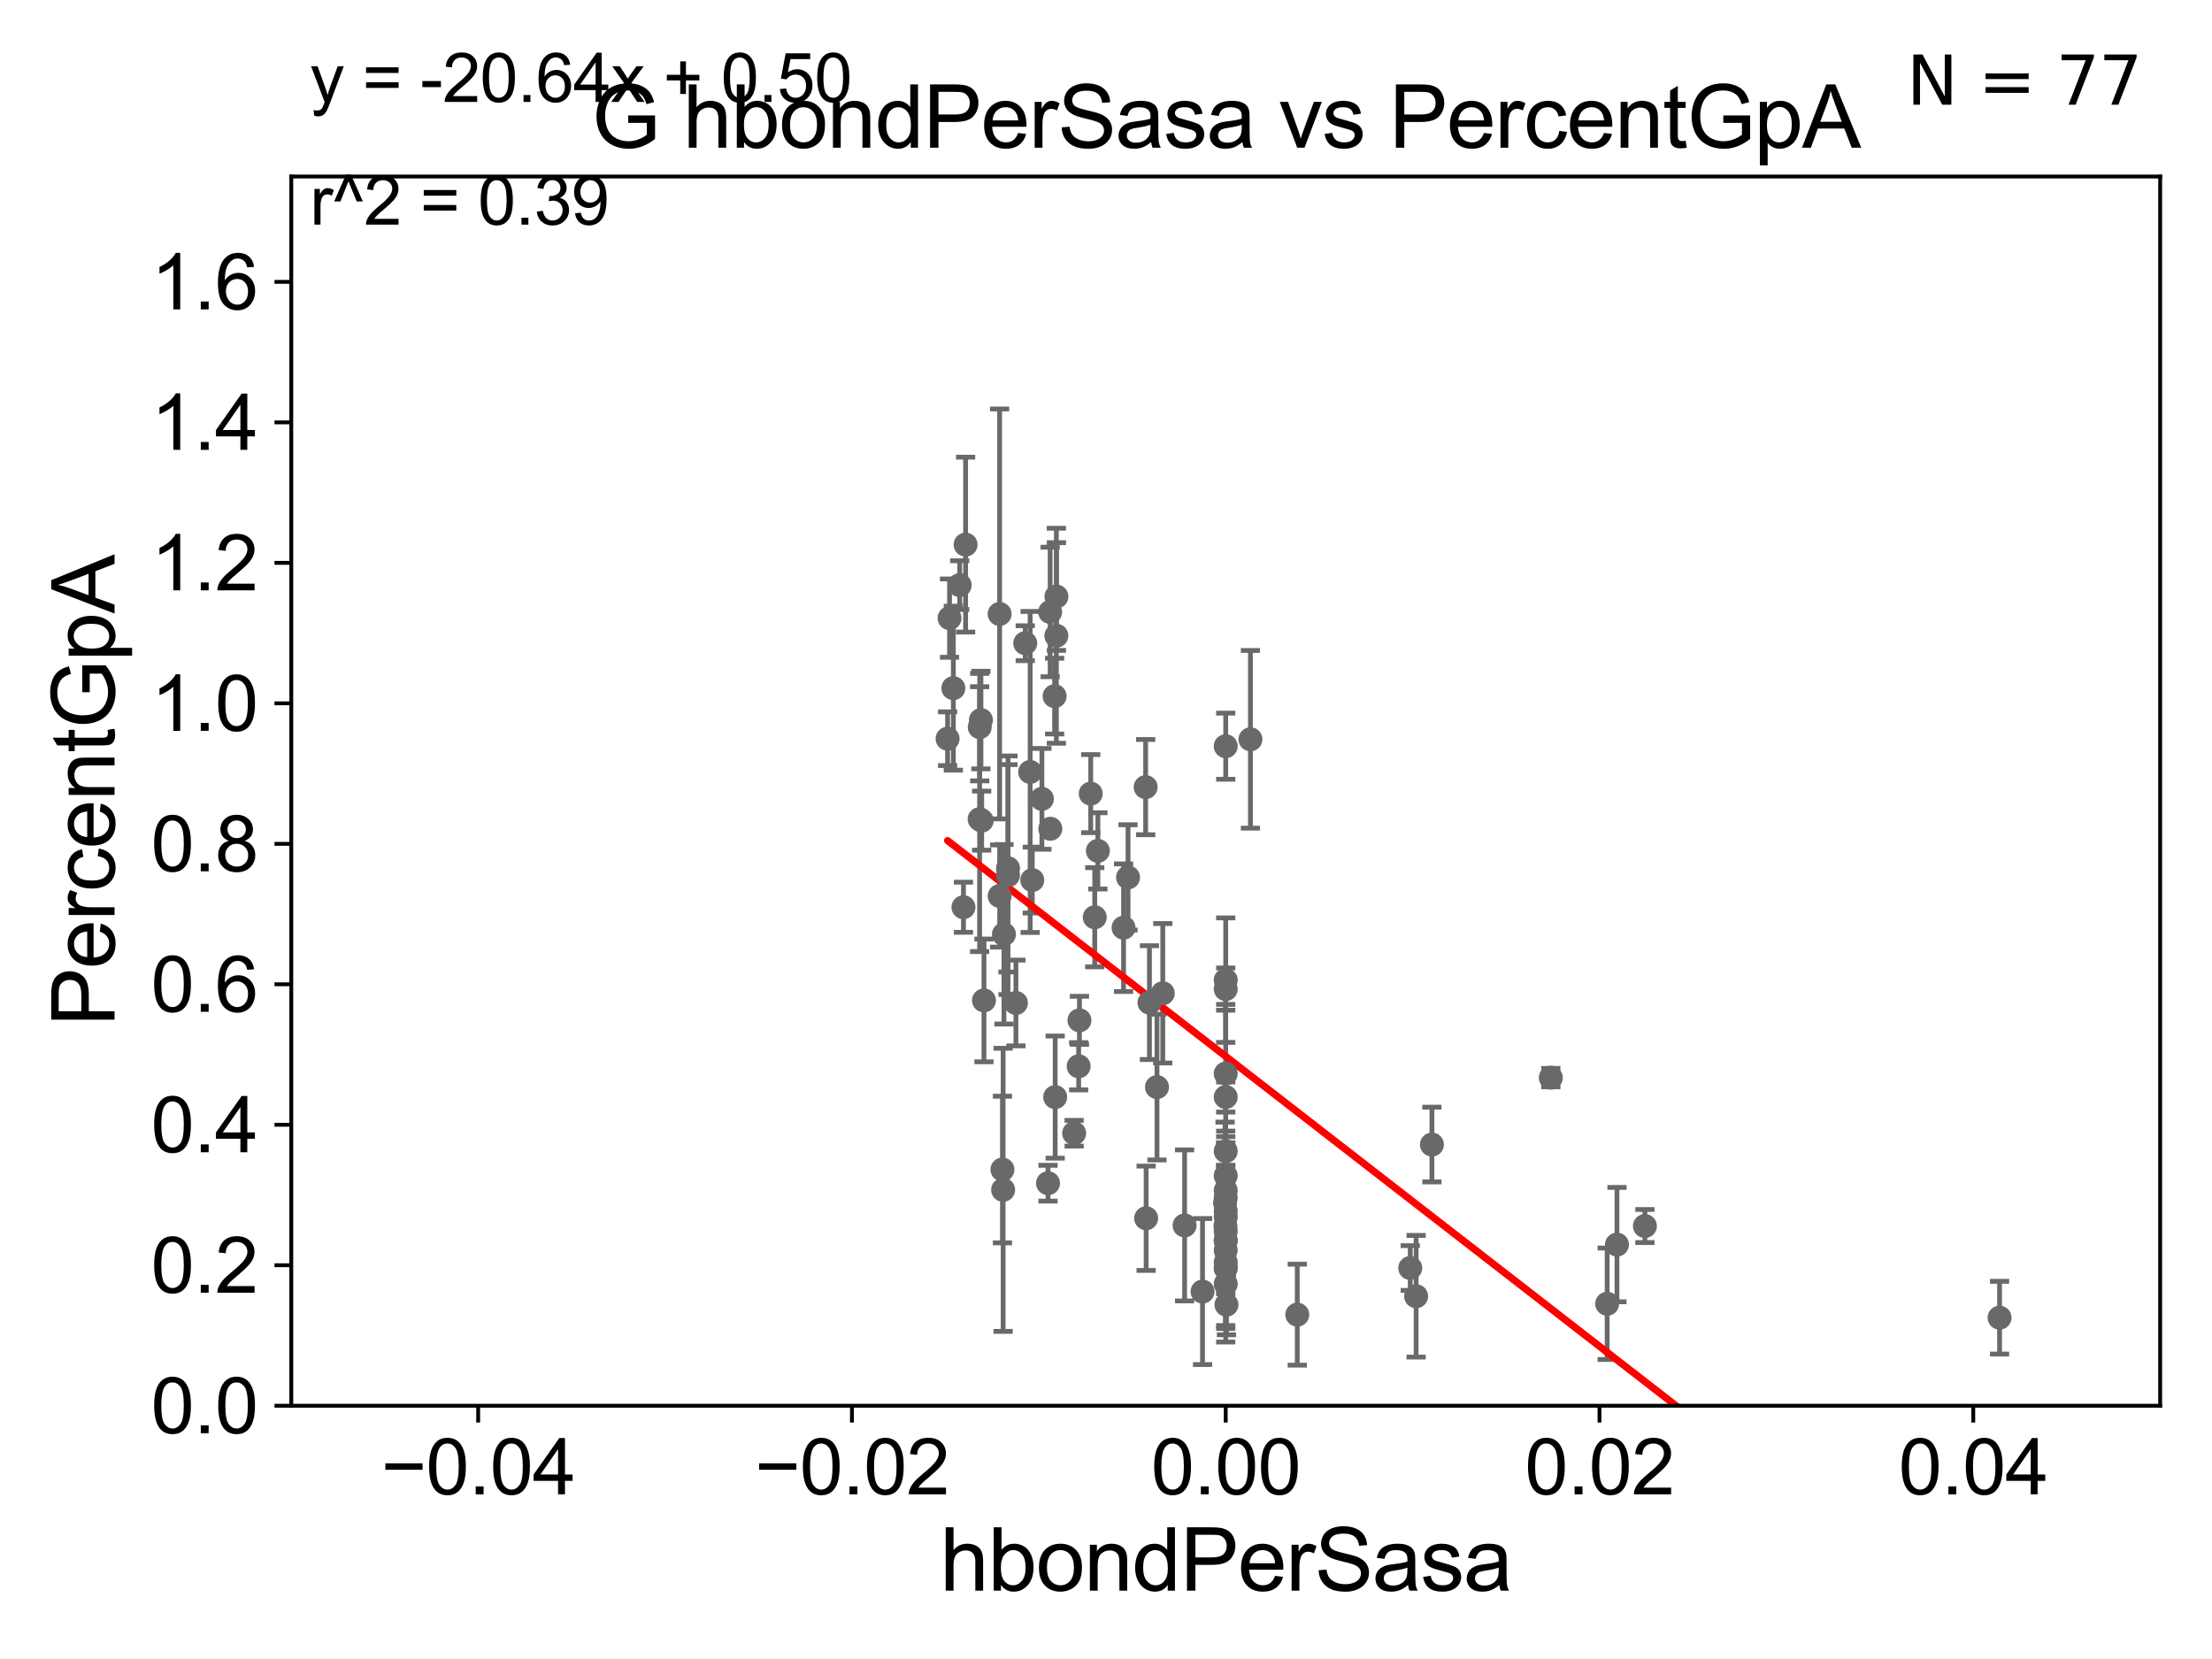 <?xml version="1.0" encoding="utf-8" standalone="no"?>
<!DOCTYPE svg PUBLIC "-//W3C//DTD SVG 1.1//EN"
  "http://www.w3.org/Graphics/SVG/1.1/DTD/svg11.dtd">
<svg xmlns:xlink="http://www.w3.org/1999/xlink" width="460.8pt" height="345.6pt" viewBox="0 0 460.8 345.6" xmlns="http://www.w3.org/2000/svg" version="1.1">
 <defs>
  <style type="text/css">*{stroke-linejoin: round; stroke-linecap: butt}</style>
 </defs>
 <g id="figure_1">
  <g id="patch_1">
   <path d="M 0 345.6 
L 460.8 345.6 
L 460.8 0 
L 0 0 
z
" style="fill: #ffffff"/>
  </g>
  <g id="axes_1">
   <g id="patch_2">
    <path d="M 60.68 292.84 
L 450 292.84 
L 450 36.775 
L 60.68 36.775 
z
" style="fill: #ffffff"/>
   </g>
   <g id="PathCollection_1">
    <defs>
     <path id="m5bdcf41501" d="M 0 1.118 
C 0.297 1.118 0.581 1 0.791 0.791 
C 1 0.581 1.118 0.297 1.118 0 
C 1.118 -0.297 1 -0.581 0.791 -0.791 
C 0.581 -1 0.297 -1.118 0 -1.118 
C -0.297 -1.118 -0.581 -1 -0.791 -0.791 
C -1 -0.581 -1.118 -0.297 -1.118 0 
C -1.118 0.297 -1 0.581 -0.791 0.791 
C -0.581 1 -0.297 1.118 0 1.118 
z
" style="stroke: #696969"/>
    </defs>
    <g clip-path="url(#p6fe0df6ac7)">
     <use xlink:href="#m5bdcf41501" x="214.6" y="160.814" style="fill: #696969; stroke: #696969"/>
     <use xlink:href="#m5bdcf41501" x="255.34" y="204.178" style="fill: #696969; stroke: #696969"/>
     <use xlink:href="#m5bdcf41501" x="255.282" y="255.418" style="fill: #696969; stroke: #696969"/>
     <use xlink:href="#m5bdcf41501" x="241.023" y="226.462" style="fill: #696969; stroke: #696969"/>
     <use xlink:href="#m5bdcf41501" x="416.545" y="274.495" style="fill: #696969; stroke: #696969"/>
     <use xlink:href="#m5bdcf41501" x="255.34" y="264.219" style="fill: #696969; stroke: #696969"/>
     <use xlink:href="#m5bdcf41501" x="218.32" y="246.482" style="fill: #696969; stroke: #696969"/>
     <use xlink:href="#m5bdcf41501" x="255.34" y="223.65" style="fill: #696969; stroke: #696969"/>
     <use xlink:href="#m5bdcf41501" x="255.34" y="258.495" style="fill: #696969; stroke: #696969"/>
     <use xlink:href="#m5bdcf41501" x="298.295" y="238.43" style="fill: #696969; stroke: #696969"/>
     <use xlink:href="#m5bdcf41501" x="211.634" y="208.938" style="fill: #696969; stroke: #696969"/>
     <use xlink:href="#m5bdcf41501" x="228.056" y="191.082" style="fill: #696969; stroke: #696969"/>
     <use xlink:href="#m5bdcf41501" x="255.34" y="244.914" style="fill: #696969; stroke: #696969"/>
     <use xlink:href="#m5bdcf41501" x="239.45" y="208.864" style="fill: #696969; stroke: #696969"/>
     <use xlink:href="#m5bdcf41501" x="197.807" y="128.76" style="fill: #696969; stroke: #696969"/>
     <use xlink:href="#m5bdcf41501" x="234.058" y="193.259" style="fill: #696969; stroke: #696969"/>
     <use xlink:href="#m5bdcf41501" x="209.988" y="180.884" style="fill: #696969; stroke: #696969"/>
     <use xlink:href="#m5bdcf41501" x="228.708" y="177.251" style="fill: #696969; stroke: #696969"/>
     <use xlink:href="#m5bdcf41501" x="260.489" y="154.01" style="fill: #696969; stroke: #696969"/>
     <use xlink:href="#m5bdcf41501" x="242.229" y="206.914" style="fill: #696969; stroke: #696969"/>
     <use xlink:href="#m5bdcf41501" x="255.34" y="256.499" style="fill: #696969; stroke: #696969"/>
     <use xlink:href="#m5bdcf41501" x="255.34" y="253.493" style="fill: #696969; stroke: #696969"/>
     <use xlink:href="#m5bdcf41501" x="208.827" y="243.637" style="fill: #696969; stroke: #696969"/>
     <use xlink:href="#m5bdcf41501" x="255.34" y="267.466" style="fill: #696969; stroke: #696969"/>
     <use xlink:href="#m5bdcf41501" x="255.34" y="228.533" style="fill: #696969; stroke: #696969"/>
     <use xlink:href="#m5bdcf41501" x="250.51" y="269.055" style="fill: #696969; stroke: #696969"/>
     <use xlink:href="#m5bdcf41501" x="255.34" y="260.463" style="fill: #696969; stroke: #696969"/>
     <use xlink:href="#m5bdcf41501" x="336.844" y="259.271" style="fill: #696969; stroke: #696969"/>
     <use xlink:href="#m5bdcf41501" x="255.34" y="252.283" style="fill: #696969; stroke: #696969"/>
     <use xlink:href="#m5bdcf41501" x="255.34" y="262.939" style="fill: #696969; stroke: #696969"/>
     <use xlink:href="#m5bdcf41501" x="255.34" y="239.809" style="fill: #696969; stroke: #696969"/>
     <use xlink:href="#m5bdcf41501" x="255.204" y="250.581" style="fill: #696969; stroke: #696969"/>
     <use xlink:href="#m5bdcf41501" x="334.799" y="271.596" style="fill: #696969; stroke: #696969"/>
     <use xlink:href="#m5bdcf41501" x="323.067" y="224.491" style="fill: #696969; stroke: #696969"/>
     <use xlink:href="#m5bdcf41501" x="255.34" y="258.335" style="fill: #696969; stroke: #696969"/>
     <use xlink:href="#m5bdcf41501" x="246.774" y="255.278" style="fill: #696969; stroke: #696969"/>
     <use xlink:href="#m5bdcf41501" x="238.76" y="253.784" style="fill: #696969; stroke: #696969"/>
     <use xlink:href="#m5bdcf41501" x="255.34" y="249.509" style="fill: #696969; stroke: #696969"/>
     <use xlink:href="#m5bdcf41501" x="238.659" y="163.969" style="fill: #696969; stroke: #696969"/>
     <use xlink:href="#m5bdcf41501" x="255.34" y="264.045" style="fill: #696969; stroke: #696969"/>
     <use xlink:href="#m5bdcf41501" x="255.34" y="206.043" style="fill: #696969; stroke: #696969"/>
     <use xlink:href="#m5bdcf41501" x="293.781" y="264.146" style="fill: #696969; stroke: #696969"/>
     <use xlink:href="#m5bdcf41501" x="295.005" y="270.034" style="fill: #696969; stroke: #696969"/>
     <use xlink:href="#m5bdcf41501" x="255.34" y="155.446" style="fill: #696969; stroke: #696969"/>
     <use xlink:href="#m5bdcf41501" x="342.663" y="255.406" style="fill: #696969; stroke: #696969"/>
     <use xlink:href="#m5bdcf41501" x="255.496" y="271.795" style="fill: #696969; stroke: #696969"/>
     <use xlink:href="#m5bdcf41501" x="200.706" y="188.992" style="fill: #696969; stroke: #696969"/>
     <use xlink:href="#m5bdcf41501" x="219.811" y="228.542" style="fill: #696969; stroke: #696969"/>
     <use xlink:href="#m5bdcf41501" x="224.706" y="222.124" style="fill: #696969; stroke: #696969"/>
     <use xlink:href="#m5bdcf41501" x="204.095" y="151.474" style="fill: #696969; stroke: #696969"/>
     <use xlink:href="#m5bdcf41501" x="220.059" y="132.439" style="fill: #696969; stroke: #696969"/>
     <use xlink:href="#m5bdcf41501" x="223.762" y="236.069" style="fill: #696969; stroke: #696969"/>
     <use xlink:href="#m5bdcf41501" x="224.87" y="212.55" style="fill: #696969; stroke: #696969"/>
     <use xlink:href="#m5bdcf41501" x="204.074" y="170.644" style="fill: #696969; stroke: #696969"/>
     <use xlink:href="#m5bdcf41501" x="219.696" y="145.017" style="fill: #696969; stroke: #696969"/>
     <use xlink:href="#m5bdcf41501" x="218.764" y="127.485" style="fill: #696969; stroke: #696969"/>
     <use xlink:href="#m5bdcf41501" x="209.987" y="182.332" style="fill: #696969; stroke: #696969"/>
     <use xlink:href="#m5bdcf41501" x="204.502" y="170.955" style="fill: #696969; stroke: #696969"/>
     <use xlink:href="#m5bdcf41501" x="208.249" y="186.652" style="fill: #696969; stroke: #696969"/>
     <use xlink:href="#m5bdcf41501" x="204.348" y="150.001" style="fill: #696969; stroke: #696969"/>
     <use xlink:href="#m5bdcf41501" x="215.042" y="183.34" style="fill: #696969; stroke: #696969"/>
     <use xlink:href="#m5bdcf41501" x="201.152" y="113.457" style="fill: #696969; stroke: #696969"/>
     <use xlink:href="#m5bdcf41501" x="198.601" y="143.356" style="fill: #696969; stroke: #696969"/>
     <use xlink:href="#m5bdcf41501" x="204.979" y="208.407" style="fill: #696969; stroke: #696969"/>
     <use xlink:href="#m5bdcf41501" x="218.802" y="172.647" style="fill: #696969; stroke: #696969"/>
     <use xlink:href="#m5bdcf41501" x="234.99" y="182.777" style="fill: #696969; stroke: #696969"/>
     <use xlink:href="#m5bdcf41501" x="255.34" y="248.006" style="fill: #696969; stroke: #696969"/>
     <use xlink:href="#m5bdcf41501" x="209.142" y="194.625" style="fill: #696969; stroke: #696969"/>
     <use xlink:href="#m5bdcf41501" x="213.576" y="133.988" style="fill: #696969; stroke: #696969"/>
     <use xlink:href="#m5bdcf41501" x="208.24" y="127.898" style="fill: #696969; stroke: #696969"/>
     <use xlink:href="#m5bdcf41501" x="220.071" y="124.27" style="fill: #696969; stroke: #696969"/>
     <use xlink:href="#m5bdcf41501" x="208.97" y="247.865" style="fill: #696969; stroke: #696969"/>
     <use xlink:href="#m5bdcf41501" x="197.4" y="153.884" style="fill: #696969; stroke: #696969"/>
     <use xlink:href="#m5bdcf41501" x="217.048" y="166.416" style="fill: #696969; stroke: #696969"/>
     <use xlink:href="#m5bdcf41501" x="270.244" y="273.868" style="fill: #696969; stroke: #696969"/>
     <use xlink:href="#m5bdcf41501" x="199.922" y="121.894" style="fill: #696969; stroke: #696969"/>
     <use xlink:href="#m5bdcf41501" x="227.219" y="165.328" style="fill: #696969; stroke: #696969"/>
    </g>
   </g>
   <g id="matplotlib.axis_1">
    <g id="xtick_1">
     <g id="line2d_1">
      <defs>
       <path id="m6a7a98f0ad" d="M 0 0 
L 0 3.5 
" style="stroke: #000000; stroke-width: 0.8"/>
      </defs>
      <g>
       <use xlink:href="#m6a7a98f0ad" x="99.612" y="292.84" style="stroke: #000000; stroke-width: 0.8"/>
      </g>
     </g>
     <g id="text_1">
      <!-- −0.04 -->
      <g transform="translate(79.371 311.293)scale(0.16 -0.16)">
       <defs>
        <path id="ArialMT-2212" d="M 3381 1997 
L 356 1997 
L 356 2522 
L 3381 2522 
L 3381 1997 
z
" transform="scale(0.016)"/>
        <path id="ArialMT-30" d="M 266 2259 
Q 266 3072 433 3567 
Q 600 4063 929 4331 
Q 1259 4600 1759 4600 
Q 2128 4600 2406 4451 
Q 2684 4303 2865 4023 
Q 3047 3744 3150 3342 
Q 3253 2941 3253 2259 
Q 3253 1453 3087 958 
Q 2922 463 2592 192 
Q 2263 -78 1759 -78 
Q 1097 -78 719 397 
Q 266 969 266 2259 
z
M 844 2259 
Q 844 1131 1108 757 
Q 1372 384 1759 384 
Q 2147 384 2411 759 
Q 2675 1134 2675 2259 
Q 2675 3391 2411 3762 
Q 2147 4134 1753 4134 
Q 1366 4134 1134 3806 
Q 844 3388 844 2259 
z
" transform="scale(0.016)"/>
        <path id="ArialMT-2e" d="M 581 0 
L 581 641 
L 1222 641 
L 1222 0 
L 581 0 
z
" transform="scale(0.016)"/>
        <path id="ArialMT-34" d="M 2069 0 
L 2069 1097 
L 81 1097 
L 81 1613 
L 2172 4581 
L 2631 4581 
L 2631 1613 
L 3250 1613 
L 3250 1097 
L 2631 1097 
L 2631 0 
L 2069 0 
z
M 2069 1613 
L 2069 3678 
L 634 1613 
L 2069 1613 
z
" transform="scale(0.016)"/>
       </defs>
       <use xlink:href="#ArialMT-2212"/>
       <use xlink:href="#ArialMT-30" x="58.398"/>
       <use xlink:href="#ArialMT-2e" x="114.014"/>
       <use xlink:href="#ArialMT-30" x="141.797"/>
       <use xlink:href="#ArialMT-34" x="197.412"/>
      </g>
     </g>
    </g>
    <g id="xtick_2">
     <g id="line2d_2">
      <g>
       <use xlink:href="#m6a7a98f0ad" x="177.476" y="292.84" style="stroke: #000000; stroke-width: 0.8"/>
      </g>
     </g>
     <g id="text_2">
      <!-- −0.02 -->
      <g transform="translate(157.235 311.293)scale(0.16 -0.16)">
       <defs>
        <path id="ArialMT-32" d="M 3222 541 
L 3222 0 
L 194 0 
Q 188 203 259 391 
Q 375 700 629 1000 
Q 884 1300 1366 1694 
Q 2113 2306 2375 2664 
Q 2638 3022 2638 3341 
Q 2638 3675 2398 3904 
Q 2159 4134 1775 4134 
Q 1369 4134 1125 3890 
Q 881 3647 878 3216 
L 300 3275 
Q 359 3922 746 4261 
Q 1134 4600 1788 4600 
Q 2447 4600 2831 4234 
Q 3216 3869 3216 3328 
Q 3216 3053 3103 2787 
Q 2991 2522 2730 2228 
Q 2469 1934 1863 1422 
Q 1356 997 1212 845 
Q 1069 694 975 541 
L 3222 541 
z
" transform="scale(0.016)"/>
       </defs>
       <use xlink:href="#ArialMT-2212"/>
       <use xlink:href="#ArialMT-30" x="58.398"/>
       <use xlink:href="#ArialMT-2e" x="114.014"/>
       <use xlink:href="#ArialMT-30" x="141.797"/>
       <use xlink:href="#ArialMT-32" x="197.412"/>
      </g>
     </g>
    </g>
    <g id="xtick_3">
     <g id="line2d_3">
      <g>
       <use xlink:href="#m6a7a98f0ad" x="255.34" y="292.84" style="stroke: #000000; stroke-width: 0.8"/>
      </g>
     </g>
     <g id="text_3">
      <!-- 0.00 -->
      <g transform="translate(239.771 311.293)scale(0.16 -0.16)">
       <use xlink:href="#ArialMT-30"/>
       <use xlink:href="#ArialMT-2e" x="55.615"/>
       <use xlink:href="#ArialMT-30" x="83.398"/>
       <use xlink:href="#ArialMT-30" x="139.014"/>
      </g>
     </g>
    </g>
    <g id="xtick_4">
     <g id="line2d_4">
      <g>
       <use xlink:href="#m6a7a98f0ad" x="333.204" y="292.84" style="stroke: #000000; stroke-width: 0.8"/>
      </g>
     </g>
     <g id="text_4">
      <!-- 0.02 -->
      <g transform="translate(317.635 311.293)scale(0.16 -0.16)">
       <use xlink:href="#ArialMT-30"/>
       <use xlink:href="#ArialMT-2e" x="55.615"/>
       <use xlink:href="#ArialMT-30" x="83.398"/>
       <use xlink:href="#ArialMT-32" x="139.014"/>
      </g>
     </g>
    </g>
    <g id="xtick_5">
     <g id="line2d_5">
      <g>
       <use xlink:href="#m6a7a98f0ad" x="411.068" y="292.84" style="stroke: #000000; stroke-width: 0.8"/>
      </g>
     </g>
     <g id="text_5">
      <!-- 0.04 -->
      <g transform="translate(395.499 311.293)scale(0.16 -0.16)">
       <use xlink:href="#ArialMT-30"/>
       <use xlink:href="#ArialMT-2e" x="55.615"/>
       <use xlink:href="#ArialMT-30" x="83.398"/>
       <use xlink:href="#ArialMT-34" x="139.014"/>
      </g>
     </g>
    </g>
    <g id="text_6">
     <!-- hbondPerSasa -->
     <g transform="translate(195.798 331.357)scale(0.18 -0.18)">
      <defs>
       <path id="ArialMT-68" d="M 422 0 
L 422 4581 
L 984 4581 
L 984 2938 
Q 1378 3394 1978 3394 
Q 2347 3394 2619 3248 
Q 2891 3103 3008 2847 
Q 3125 2591 3125 2103 
L 3125 0 
L 2563 0 
L 2563 2103 
Q 2563 2525 2380 2717 
Q 2197 2909 1863 2909 
Q 1613 2909 1392 2779 
Q 1172 2650 1078 2428 
Q 984 2206 984 1816 
L 984 0 
L 422 0 
z
" transform="scale(0.016)"/>
       <path id="ArialMT-62" d="M 941 0 
L 419 0 
L 419 4581 
L 981 4581 
L 981 2947 
Q 1338 3394 1891 3394 
Q 2197 3394 2470 3270 
Q 2744 3147 2920 2923 
Q 3097 2700 3197 2384 
Q 3297 2069 3297 1709 
Q 3297 856 2875 390 
Q 2453 -75 1863 -75 
Q 1275 -75 941 416 
L 941 0 
z
M 934 1684 
Q 934 1088 1097 822 
Q 1363 388 1816 388 
Q 2184 388 2453 708 
Q 2722 1028 2722 1663 
Q 2722 2313 2464 2622 
Q 2206 2931 1841 2931 
Q 1472 2931 1203 2611 
Q 934 2291 934 1684 
z
" transform="scale(0.016)"/>
       <path id="ArialMT-6f" d="M 213 1659 
Q 213 2581 725 3025 
Q 1153 3394 1769 3394 
Q 2453 3394 2887 2945 
Q 3322 2497 3322 1706 
Q 3322 1066 3130 698 
Q 2938 331 2570 128 
Q 2203 -75 1769 -75 
Q 1072 -75 642 372 
Q 213 819 213 1659 
z
M 791 1659 
Q 791 1022 1069 705 
Q 1347 388 1769 388 
Q 2188 388 2466 706 
Q 2744 1025 2744 1678 
Q 2744 2294 2464 2611 
Q 2184 2928 1769 2928 
Q 1347 2928 1069 2612 
Q 791 2297 791 1659 
z
" transform="scale(0.016)"/>
       <path id="ArialMT-6e" d="M 422 0 
L 422 3319 
L 928 3319 
L 928 2847 
Q 1294 3394 1984 3394 
Q 2284 3394 2536 3286 
Q 2788 3178 2913 3003 
Q 3038 2828 3088 2588 
Q 3119 2431 3119 2041 
L 3119 0 
L 2556 0 
L 2556 2019 
Q 2556 2363 2490 2533 
Q 2425 2703 2258 2804 
Q 2091 2906 1866 2906 
Q 1506 2906 1245 2678 
Q 984 2450 984 1813 
L 984 0 
L 422 0 
z
" transform="scale(0.016)"/>
       <path id="ArialMT-64" d="M 2575 0 
L 2575 419 
Q 2259 -75 1647 -75 
Q 1250 -75 917 144 
Q 584 363 401 755 
Q 219 1147 219 1656 
Q 219 2153 384 2558 
Q 550 2963 881 3178 
Q 1213 3394 1622 3394 
Q 1922 3394 2156 3267 
Q 2391 3141 2538 2938 
L 2538 4581 
L 3097 4581 
L 3097 0 
L 2575 0 
z
M 797 1656 
Q 797 1019 1065 703 
Q 1334 388 1700 388 
Q 2069 388 2326 689 
Q 2584 991 2584 1609 
Q 2584 2291 2321 2609 
Q 2059 2928 1675 2928 
Q 1300 2928 1048 2622 
Q 797 2316 797 1656 
z
" transform="scale(0.016)"/>
       <path id="ArialMT-50" d="M 494 0 
L 494 4581 
L 2222 4581 
Q 2678 4581 2919 4538 
Q 3256 4481 3484 4323 
Q 3713 4166 3852 3881 
Q 3991 3597 3991 3256 
Q 3991 2672 3619 2267 
Q 3247 1863 2275 1863 
L 1100 1863 
L 1100 0 
L 494 0 
z
M 1100 2403 
L 2284 2403 
Q 2872 2403 3119 2622 
Q 3366 2841 3366 3238 
Q 3366 3525 3220 3729 
Q 3075 3934 2838 4000 
Q 2684 4041 2272 4041 
L 1100 4041 
L 1100 2403 
z
" transform="scale(0.016)"/>
       <path id="ArialMT-65" d="M 2694 1069 
L 3275 997 
Q 3138 488 2766 206 
Q 2394 -75 1816 -75 
Q 1088 -75 661 373 
Q 234 822 234 1631 
Q 234 2469 665 2931 
Q 1097 3394 1784 3394 
Q 2450 3394 2872 2941 
Q 3294 2488 3294 1666 
Q 3294 1616 3291 1516 
L 816 1516 
Q 847 969 1125 678 
Q 1403 388 1819 388 
Q 2128 388 2347 550 
Q 2566 713 2694 1069 
z
M 847 1978 
L 2700 1978 
Q 2663 2397 2488 2606 
Q 2219 2931 1791 2931 
Q 1403 2931 1139 2672 
Q 875 2413 847 1978 
z
" transform="scale(0.016)"/>
       <path id="ArialMT-72" d="M 416 0 
L 416 3319 
L 922 3319 
L 922 2816 
Q 1116 3169 1280 3281 
Q 1444 3394 1641 3394 
Q 1925 3394 2219 3213 
L 2025 2691 
Q 1819 2813 1613 2813 
Q 1428 2813 1281 2702 
Q 1134 2591 1072 2394 
Q 978 2094 978 1738 
L 978 0 
L 416 0 
z
" transform="scale(0.016)"/>
       <path id="ArialMT-53" d="M 288 1472 
L 859 1522 
Q 900 1178 1048 958 
Q 1197 738 1509 602 
Q 1822 466 2213 466 
Q 2559 466 2825 569 
Q 3091 672 3220 851 
Q 3350 1031 3350 1244 
Q 3350 1459 3225 1620 
Q 3100 1781 2813 1891 
Q 2628 1963 1997 2114 
Q 1366 2266 1113 2400 
Q 784 2572 623 2826 
Q 463 3081 463 3397 
Q 463 3744 659 4045 
Q 856 4347 1234 4503 
Q 1613 4659 2075 4659 
Q 2584 4659 2973 4495 
Q 3363 4331 3572 4012 
Q 3781 3694 3797 3291 
L 3216 3247 
Q 3169 3681 2898 3903 
Q 2628 4125 2100 4125 
Q 1550 4125 1298 3923 
Q 1047 3722 1047 3438 
Q 1047 3191 1225 3031 
Q 1400 2872 2139 2705 
Q 2878 2538 3153 2413 
Q 3553 2228 3743 1945 
Q 3934 1663 3934 1294 
Q 3934 928 3725 604 
Q 3516 281 3123 101 
Q 2731 -78 2241 -78 
Q 1619 -78 1198 103 
Q 778 284 539 648 
Q 300 1013 288 1472 
z
" transform="scale(0.016)"/>
       <path id="ArialMT-61" d="M 2588 409 
Q 2275 144 1986 34 
Q 1697 -75 1366 -75 
Q 819 -75 525 192 
Q 231 459 231 875 
Q 231 1119 342 1320 
Q 453 1522 633 1644 
Q 813 1766 1038 1828 
Q 1203 1872 1538 1913 
Q 2219 1994 2541 2106 
Q 2544 2222 2544 2253 
Q 2544 2597 2384 2738 
Q 2169 2928 1744 2928 
Q 1347 2928 1158 2789 
Q 969 2650 878 2297 
L 328 2372 
Q 403 2725 575 2942 
Q 747 3159 1072 3276 
Q 1397 3394 1825 3394 
Q 2250 3394 2515 3294 
Q 2781 3194 2906 3042 
Q 3031 2891 3081 2659 
Q 3109 2516 3109 2141 
L 3109 1391 
Q 3109 606 3145 398 
Q 3181 191 3288 0 
L 2700 0 
Q 2613 175 2588 409 
z
M 2541 1666 
Q 2234 1541 1622 1453 
Q 1275 1403 1131 1340 
Q 988 1278 909 1158 
Q 831 1038 831 891 
Q 831 666 1001 516 
Q 1172 366 1500 366 
Q 1825 366 2078 508 
Q 2331 650 2450 897 
Q 2541 1088 2541 1459 
L 2541 1666 
z
" transform="scale(0.016)"/>
       <path id="ArialMT-73" d="M 197 991 
L 753 1078 
Q 800 744 1014 566 
Q 1228 388 1613 388 
Q 2000 388 2187 545 
Q 2375 703 2375 916 
Q 2375 1106 2209 1216 
Q 2094 1291 1634 1406 
Q 1016 1563 777 1677 
Q 538 1791 414 1992 
Q 291 2194 291 2438 
Q 291 2659 392 2848 
Q 494 3038 669 3163 
Q 800 3259 1026 3326 
Q 1253 3394 1513 3394 
Q 1903 3394 2198 3281 
Q 2494 3169 2634 2976 
Q 2775 2784 2828 2463 
L 2278 2388 
Q 2241 2644 2061 2787 
Q 1881 2931 1553 2931 
Q 1166 2931 1000 2803 
Q 834 2675 834 2503 
Q 834 2394 903 2306 
Q 972 2216 1119 2156 
Q 1203 2125 1616 2013 
Q 2213 1853 2448 1751 
Q 2684 1650 2818 1456 
Q 2953 1263 2953 975 
Q 2953 694 2789 445 
Q 2625 197 2315 61 
Q 2006 -75 1616 -75 
Q 969 -75 630 194 
Q 291 463 197 991 
z
" transform="scale(0.016)"/>
      </defs>
      <use xlink:href="#ArialMT-68"/>
      <use xlink:href="#ArialMT-62" x="55.615"/>
      <use xlink:href="#ArialMT-6f" x="111.23"/>
      <use xlink:href="#ArialMT-6e" x="166.846"/>
      <use xlink:href="#ArialMT-64" x="222.461"/>
      <use xlink:href="#ArialMT-50" x="278.076"/>
      <use xlink:href="#ArialMT-65" x="344.775"/>
      <use xlink:href="#ArialMT-72" x="400.391"/>
      <use xlink:href="#ArialMT-53" x="433.691"/>
      <use xlink:href="#ArialMT-61" x="500.391"/>
      <use xlink:href="#ArialMT-73" x="556.006"/>
      <use xlink:href="#ArialMT-61" x="606.006"/>
     </g>
    </g>
   </g>
   <g id="matplotlib.axis_2">
    <g id="ytick_1">
     <g id="line2d_6">
      <defs>
       <path id="m02eb49e4d6" d="M 0 0 
L -3.5 0 
" style="stroke: #000000; stroke-width: 0.8"/>
      </defs>
      <g>
       <use xlink:href="#m02eb49e4d6" x="60.68" y="292.84" style="stroke: #000000; stroke-width: 0.8"/>
      </g>
     </g>
     <g id="text_7">
      <!-- 0.0 -->
      <g transform="translate(31.44 298.566)scale(0.16 -0.16)">
       <use xlink:href="#ArialMT-30"/>
       <use xlink:href="#ArialMT-2e" x="55.615"/>
       <use xlink:href="#ArialMT-30" x="83.398"/>
      </g>
     </g>
    </g>
    <g id="ytick_2">
     <g id="line2d_7">
      <g>
       <use xlink:href="#m02eb49e4d6" x="60.68" y="263.575" style="stroke: #000000; stroke-width: 0.8"/>
      </g>
     </g>
     <g id="text_8">
      <!-- 0.2 -->
      <g transform="translate(31.44 269.302)scale(0.16 -0.16)">
       <use xlink:href="#ArialMT-30"/>
       <use xlink:href="#ArialMT-2e" x="55.615"/>
       <use xlink:href="#ArialMT-32" x="83.398"/>
      </g>
     </g>
    </g>
    <g id="ytick_3">
     <g id="line2d_8">
      <g>
       <use xlink:href="#m02eb49e4d6" x="60.68" y="234.311" style="stroke: #000000; stroke-width: 0.8"/>
      </g>
     </g>
     <g id="text_9">
      <!-- 0.4 -->
      <g transform="translate(31.44 240.037)scale(0.16 -0.16)">
       <use xlink:href="#ArialMT-30"/>
       <use xlink:href="#ArialMT-2e" x="55.615"/>
       <use xlink:href="#ArialMT-34" x="83.398"/>
      </g>
     </g>
    </g>
    <g id="ytick_4">
     <g id="line2d_9">
      <g>
       <use xlink:href="#m02eb49e4d6" x="60.68" y="205.046" style="stroke: #000000; stroke-width: 0.8"/>
      </g>
     </g>
     <g id="text_10">
      <!-- 0.6 -->
      <g transform="translate(31.44 210.772)scale(0.16 -0.16)">
       <defs>
        <path id="ArialMT-36" d="M 3184 3459 
L 2625 3416 
Q 2550 3747 2413 3897 
Q 2184 4138 1850 4138 
Q 1581 4138 1378 3988 
Q 1113 3794 959 3422 
Q 806 3050 800 2363 
Q 1003 2672 1297 2822 
Q 1591 2972 1913 2972 
Q 2475 2972 2870 2558 
Q 3266 2144 3266 1488 
Q 3266 1056 3080 686 
Q 2894 316 2569 119 
Q 2244 -78 1831 -78 
Q 1128 -78 684 439 
Q 241 956 241 2144 
Q 241 3472 731 4075 
Q 1159 4600 1884 4600 
Q 2425 4600 2770 4297 
Q 3116 3994 3184 3459 
z
M 888 1484 
Q 888 1194 1011 928 
Q 1134 663 1356 523 
Q 1578 384 1822 384 
Q 2178 384 2434 671 
Q 2691 959 2691 1453 
Q 2691 1928 2437 2201 
Q 2184 2475 1800 2475 
Q 1419 2475 1153 2201 
Q 888 1928 888 1484 
z
" transform="scale(0.016)"/>
       </defs>
       <use xlink:href="#ArialMT-30"/>
       <use xlink:href="#ArialMT-2e" x="55.615"/>
       <use xlink:href="#ArialMT-36" x="83.398"/>
      </g>
     </g>
    </g>
    <g id="ytick_5">
     <g id="line2d_10">
      <g>
       <use xlink:href="#m02eb49e4d6" x="60.68" y="175.782" style="stroke: #000000; stroke-width: 0.8"/>
      </g>
     </g>
     <g id="text_11">
      <!-- 0.8 -->
      <g transform="translate(31.44 181.508)scale(0.16 -0.16)">
       <defs>
        <path id="ArialMT-38" d="M 1131 2484 
Q 781 2613 612 2850 
Q 444 3088 444 3419 
Q 444 3919 803 4259 
Q 1163 4600 1759 4600 
Q 2359 4600 2725 4251 
Q 3091 3903 3091 3403 
Q 3091 3084 2923 2848 
Q 2756 2613 2416 2484 
Q 2838 2347 3058 2040 
Q 3278 1734 3278 1309 
Q 3278 722 2862 322 
Q 2447 -78 1769 -78 
Q 1091 -78 675 323 
Q 259 725 259 1325 
Q 259 1772 486 2073 
Q 713 2375 1131 2484 
z
M 1019 3438 
Q 1019 3113 1228 2906 
Q 1438 2700 1772 2700 
Q 2097 2700 2305 2904 
Q 2513 3109 2513 3406 
Q 2513 3716 2298 3927 
Q 2084 4138 1766 4138 
Q 1444 4138 1231 3931 
Q 1019 3725 1019 3438 
z
M 838 1322 
Q 838 1081 952 856 
Q 1066 631 1291 507 
Q 1516 384 1775 384 
Q 2178 384 2440 643 
Q 2703 903 2703 1303 
Q 2703 1709 2433 1975 
Q 2163 2241 1756 2241 
Q 1359 2241 1098 1978 
Q 838 1716 838 1322 
z
" transform="scale(0.016)"/>
       </defs>
       <use xlink:href="#ArialMT-30"/>
       <use xlink:href="#ArialMT-2e" x="55.615"/>
       <use xlink:href="#ArialMT-38" x="83.398"/>
      </g>
     </g>
    </g>
    <g id="ytick_6">
     <g id="line2d_11">
      <g>
       <use xlink:href="#m02eb49e4d6" x="60.68" y="146.517" style="stroke: #000000; stroke-width: 0.8"/>
      </g>
     </g>
     <g id="text_12">
      <!-- 1.0 -->
      <g transform="translate(31.44 152.243)scale(0.16 -0.16)">
       <defs>
        <path id="ArialMT-31" d="M 2384 0 
L 1822 0 
L 1822 3584 
Q 1619 3391 1289 3197 
Q 959 3003 697 2906 
L 697 3450 
Q 1169 3672 1522 3987 
Q 1875 4303 2022 4600 
L 2384 4600 
L 2384 0 
z
" transform="scale(0.016)"/>
       </defs>
       <use xlink:href="#ArialMT-31"/>
       <use xlink:href="#ArialMT-2e" x="55.615"/>
       <use xlink:href="#ArialMT-30" x="83.398"/>
      </g>
     </g>
    </g>
    <g id="ytick_7">
     <g id="line2d_12">
      <g>
       <use xlink:href="#m02eb49e4d6" x="60.68" y="117.252" style="stroke: #000000; stroke-width: 0.8"/>
      </g>
     </g>
     <g id="text_13">
      <!-- 1.2 -->
      <g transform="translate(31.44 122.979)scale(0.16 -0.16)">
       <use xlink:href="#ArialMT-31"/>
       <use xlink:href="#ArialMT-2e" x="55.615"/>
       <use xlink:href="#ArialMT-32" x="83.398"/>
      </g>
     </g>
    </g>
    <g id="ytick_8">
     <g id="line2d_13">
      <g>
       <use xlink:href="#m02eb49e4d6" x="60.68" y="87.988" style="stroke: #000000; stroke-width: 0.8"/>
      </g>
     </g>
     <g id="text_14">
      <!-- 1.4 -->
      <g transform="translate(31.44 93.714)scale(0.16 -0.16)">
       <use xlink:href="#ArialMT-31"/>
       <use xlink:href="#ArialMT-2e" x="55.615"/>
       <use xlink:href="#ArialMT-34" x="83.398"/>
      </g>
     </g>
    </g>
    <g id="ytick_9">
     <g id="line2d_14">
      <g>
       <use xlink:href="#m02eb49e4d6" x="60.68" y="58.723" style="stroke: #000000; stroke-width: 0.8"/>
      </g>
     </g>
     <g id="text_15">
      <!-- 1.6 -->
      <g transform="translate(31.44 64.45)scale(0.16 -0.16)">
       <use xlink:href="#ArialMT-31"/>
       <use xlink:href="#ArialMT-2e" x="55.615"/>
       <use xlink:href="#ArialMT-36" x="83.398"/>
      </g>
     </g>
    </g>
    <g id="text_16">
     <!-- PercentGpA -->
     <g transform="translate(23.863 213.831)rotate(-90)scale(0.18 -0.18)">
      <defs>
       <path id="ArialMT-63" d="M 2588 1216 
L 3141 1144 
Q 3050 572 2676 248 
Q 2303 -75 1759 -75 
Q 1078 -75 664 370 
Q 250 816 250 1647 
Q 250 2184 428 2587 
Q 606 2991 970 3192 
Q 1334 3394 1763 3394 
Q 2303 3394 2647 3120 
Q 2991 2847 3088 2344 
L 2541 2259 
Q 2463 2594 2264 2762 
Q 2066 2931 1784 2931 
Q 1359 2931 1093 2626 
Q 828 2322 828 1663 
Q 828 994 1084 691 
Q 1341 388 1753 388 
Q 2084 388 2306 591 
Q 2528 794 2588 1216 
z
" transform="scale(0.016)"/>
       <path id="ArialMT-74" d="M 1650 503 
L 1731 6 
Q 1494 -44 1306 -44 
Q 1000 -44 831 53 
Q 663 150 594 308 
Q 525 466 525 972 
L 525 2881 
L 113 2881 
L 113 3319 
L 525 3319 
L 525 4141 
L 1084 4478 
L 1084 3319 
L 1650 3319 
L 1650 2881 
L 1084 2881 
L 1084 941 
Q 1084 700 1114 631 
Q 1144 563 1211 522 
Q 1278 481 1403 481 
Q 1497 481 1650 503 
z
" transform="scale(0.016)"/>
       <path id="ArialMT-47" d="M 2638 1797 
L 2638 2334 
L 4578 2338 
L 4578 638 
Q 4131 281 3656 101 
Q 3181 -78 2681 -78 
Q 2006 -78 1454 211 
Q 903 500 622 1047 
Q 341 1594 341 2269 
Q 341 2938 620 3517 
Q 900 4097 1425 4378 
Q 1950 4659 2634 4659 
Q 3131 4659 3532 4498 
Q 3934 4338 4162 4050 
Q 4391 3763 4509 3300 
L 3963 3150 
Q 3859 3500 3706 3700 
Q 3553 3900 3268 4020 
Q 2984 4141 2638 4141 
Q 2222 4141 1919 4014 
Q 1616 3888 1430 3681 
Q 1244 3475 1141 3228 
Q 966 2803 966 2306 
Q 966 1694 1177 1281 
Q 1388 869 1791 669 
Q 2194 469 2647 469 
Q 3041 469 3416 620 
Q 3791 772 3984 944 
L 3984 1797 
L 2638 1797 
z
" transform="scale(0.016)"/>
       <path id="ArialMT-70" d="M 422 -1272 
L 422 3319 
L 934 3319 
L 934 2888 
Q 1116 3141 1344 3267 
Q 1572 3394 1897 3394 
Q 2322 3394 2647 3175 
Q 2972 2956 3137 2557 
Q 3303 2159 3303 1684 
Q 3303 1175 3120 767 
Q 2938 359 2589 142 
Q 2241 -75 1856 -75 
Q 1575 -75 1351 44 
Q 1128 163 984 344 
L 984 -1272 
L 422 -1272 
z
M 931 1641 
Q 931 1000 1190 694 
Q 1450 388 1819 388 
Q 2194 388 2461 705 
Q 2728 1022 2728 1688 
Q 2728 2322 2467 2637 
Q 2206 2953 1844 2953 
Q 1484 2953 1207 2617 
Q 931 2281 931 1641 
z
" transform="scale(0.016)"/>
       <path id="ArialMT-41" d="M -9 0 
L 1750 4581 
L 2403 4581 
L 4278 0 
L 3588 0 
L 3053 1388 
L 1138 1388 
L 634 0 
L -9 0 
z
M 1313 1881 
L 2866 1881 
L 2388 3150 
Q 2169 3728 2063 4100 
Q 1975 3659 1816 3225 
L 1313 1881 
z
" transform="scale(0.016)"/>
      </defs>
      <use xlink:href="#ArialMT-50"/>
      <use xlink:href="#ArialMT-65" x="66.699"/>
      <use xlink:href="#ArialMT-72" x="122.314"/>
      <use xlink:href="#ArialMT-63" x="155.615"/>
      <use xlink:href="#ArialMT-65" x="205.615"/>
      <use xlink:href="#ArialMT-6e" x="261.23"/>
      <use xlink:href="#ArialMT-74" x="316.846"/>
      <use xlink:href="#ArialMT-47" x="344.629"/>
      <use xlink:href="#ArialMT-70" x="422.412"/>
      <use xlink:href="#ArialMT-41" x="478.027"/>
     </g>
    </g>
   </g>
   <g id="LineCollection_1">
    <path d="M 214.6 194.248 
L 214.6 127.379 
" clip-path="url(#p6fe0df6ac7)" style="fill: none; stroke: #696969"/>
    <path d="M 255.34 217.143 
L 255.34 191.213 
" clip-path="url(#p6fe0df6ac7)" style="fill: none; stroke: #696969"/>
    <path d="M 255.282 264.856 
L 255.282 245.979 
" clip-path="url(#p6fe0df6ac7)" style="fill: none; stroke: #696969"/>
    <path d="M 241.023 241.637 
L 241.023 211.286 
" clip-path="url(#p6fe0df6ac7)" style="fill: none; stroke: #696969"/>
    <path d="M 416.545 282.07 
L 416.545 266.919 
" clip-path="url(#p6fe0df6ac7)" style="fill: none; stroke: #696969"/>
    <path d="M 255.34 271.889 
L 255.34 256.548 
" clip-path="url(#p6fe0df6ac7)" style="fill: none; stroke: #696969"/>
    <path d="M 218.32 250.215 
L 218.32 242.748 
" clip-path="url(#p6fe0df6ac7)" style="fill: none; stroke: #696969"/>
    <path d="M 255.34 238.066 
L 255.34 209.234 
" clip-path="url(#p6fe0df6ac7)" style="fill: none; stroke: #696969"/>
    <path d="M 255.34 266.629 
L 255.34 250.361 
" clip-path="url(#p6fe0df6ac7)" style="fill: none; stroke: #696969"/>
    <path d="M 298.295 246.215 
L 298.295 230.645 
" clip-path="url(#p6fe0df6ac7)" style="fill: none; stroke: #696969"/>
    <path d="M 211.634 217.872 
L 211.634 200.004 
" clip-path="url(#p6fe0df6ac7)" style="fill: none; stroke: #696969"/>
    <path d="M 228.056 201.42 
L 228.056 180.744 
" clip-path="url(#p6fe0df6ac7)" style="fill: none; stroke: #696969"/>
    <path d="M 255.34 247.073 
L 255.34 242.756 
" clip-path="url(#p6fe0df6ac7)" style="fill: none; stroke: #696969"/>
    <path d="M 239.45 220.718 
L 239.45 197.009 
" clip-path="url(#p6fe0df6ac7)" style="fill: none; stroke: #696969"/>
    <path d="M 197.807 136.924 
L 197.807 120.597 
" clip-path="url(#p6fe0df6ac7)" style="fill: none; stroke: #696969"/>
    <path d="M 234.058 206.555 
L 234.058 179.962 
" clip-path="url(#p6fe0df6ac7)" style="fill: none; stroke: #696969"/>
    <path d="M 209.988 202.485 
L 209.988 159.282 
" clip-path="url(#p6fe0df6ac7)" style="fill: none; stroke: #696969"/>
    <path d="M 228.708 185.195 
L 228.708 169.307 
" clip-path="url(#p6fe0df6ac7)" style="fill: none; stroke: #696969"/>
    <path d="M 260.489 172.515 
L 260.489 135.504 
" clip-path="url(#p6fe0df6ac7)" style="fill: none; stroke: #696969"/>
    <path d="M 242.229 221.434 
L 242.229 192.394 
" clip-path="url(#p6fe0df6ac7)" style="fill: none; stroke: #696969"/>
    <path d="M 255.34 268.664 
L 255.34 244.334 
" clip-path="url(#p6fe0df6ac7)" style="fill: none; stroke: #696969"/>
    <path d="M 255.34 261.195 
L 255.34 245.791 
" clip-path="url(#p6fe0df6ac7)" style="fill: none; stroke: #696969"/>
    <path d="M 208.827 258.912 
L 208.827 228.361 
" clip-path="url(#p6fe0df6ac7)" style="fill: none; stroke: #696969"/>
    <path d="M 255.34 279.568 
L 255.34 255.365 
" clip-path="url(#p6fe0df6ac7)" style="fill: none; stroke: #696969"/>
    <path d="M 255.34 231.666 
L 255.34 225.399 
" clip-path="url(#p6fe0df6ac7)" style="fill: none; stroke: #696969"/>
    <path d="M 250.51 284.266 
L 250.51 253.845 
" clip-path="url(#p6fe0df6ac7)" style="fill: none; stroke: #696969"/>
    <path d="M 255.34 276.132 
L 255.34 244.794 
" clip-path="url(#p6fe0df6ac7)" style="fill: none; stroke: #696969"/>
    <path d="M 336.844 271.182 
L 336.844 247.36 
" clip-path="url(#p6fe0df6ac7)" style="fill: none; stroke: #696969"/>
    <path d="M 255.34 257 
L 255.34 247.566 
" clip-path="url(#p6fe0df6ac7)" style="fill: none; stroke: #696969"/>
    <path d="M 255.34 276.751 
L 255.34 249.126 
" clip-path="url(#p6fe0df6ac7)" style="fill: none; stroke: #696969"/>
    <path d="M 255.34 242.825 
L 255.34 236.793 
" clip-path="url(#p6fe0df6ac7)" style="fill: none; stroke: #696969"/>
    <path d="M 255.204 267.408 
L 255.204 233.754 
" clip-path="url(#p6fe0df6ac7)" style="fill: none; stroke: #696969"/>
    <path d="M 334.799 283.204 
L 334.799 259.989 
" clip-path="url(#p6fe0df6ac7)" style="fill: none; stroke: #696969"/>
    <path d="M 323.067 226.412 
L 323.067 222.569 
" clip-path="url(#p6fe0df6ac7)" style="fill: none; stroke: #696969"/>
    <path d="M 255.34 264.093 
L 255.34 252.577 
" clip-path="url(#p6fe0df6ac7)" style="fill: none; stroke: #696969"/>
    <path d="M 246.774 271.005 
L 246.774 239.552 
" clip-path="url(#p6fe0df6ac7)" style="fill: none; stroke: #696969"/>
    <path d="M 238.76 264.653 
L 238.76 242.914 
" clip-path="url(#p6fe0df6ac7)" style="fill: none; stroke: #696969"/>
    <path d="M 255.34 263.382 
L 255.34 235.636 
" clip-path="url(#p6fe0df6ac7)" style="fill: none; stroke: #696969"/>
    <path d="M 238.659 173.889 
L 238.659 154.049 
" clip-path="url(#p6fe0df6ac7)" style="fill: none; stroke: #696969"/>
    <path d="M 255.34 269.528 
L 255.34 258.562 
" clip-path="url(#p6fe0df6ac7)" style="fill: none; stroke: #696969"/>
    <path d="M 255.34 210.445 
L 255.34 201.642 
" clip-path="url(#p6fe0df6ac7)" style="fill: none; stroke: #696969"/>
    <path d="M 293.781 268.803 
L 293.781 259.488 
" clip-path="url(#p6fe0df6ac7)" style="fill: none; stroke: #696969"/>
    <path d="M 295.005 282.705 
L 295.005 257.362 
" clip-path="url(#p6fe0df6ac7)" style="fill: none; stroke: #696969"/>
    <path d="M 255.34 162.332 
L 255.34 148.56 
" clip-path="url(#p6fe0df6ac7)" style="fill: none; stroke: #696969"/>
    <path d="M 342.663 258.849 
L 342.663 251.962 
" clip-path="url(#p6fe0df6ac7)" style="fill: none; stroke: #696969"/>
    <path d="M 255.496 278.056 
L 255.496 265.534 
" clip-path="url(#p6fe0df6ac7)" style="fill: none; stroke: #696969"/>
    <path d="M 200.706 194.214 
L 200.706 183.77 
" clip-path="url(#p6fe0df6ac7)" style="fill: none; stroke: #696969"/>
    <path d="M 219.811 241.265 
L 219.811 215.819 
" clip-path="url(#p6fe0df6ac7)" style="fill: none; stroke: #696969"/>
    <path d="M 224.706 227.046 
L 224.706 217.201 
" clip-path="url(#p6fe0df6ac7)" style="fill: none; stroke: #696969"/>
    <path d="M 204.095 162.668 
L 204.095 140.279 
" clip-path="url(#p6fe0df6ac7)" style="fill: none; stroke: #696969"/>
    <path d="M 220.059 154.832 
L 220.059 110.045 
" clip-path="url(#p6fe0df6ac7)" style="fill: none; stroke: #696969"/>
    <path d="M 223.762 238.748 
L 223.762 233.39 
" clip-path="url(#p6fe0df6ac7)" style="fill: none; stroke: #696969"/>
    <path d="M 224.87 217.551 
L 224.87 207.55 
" clip-path="url(#p6fe0df6ac7)" style="fill: none; stroke: #696969"/>
    <path d="M 204.074 198.23 
L 204.074 143.057 
" clip-path="url(#p6fe0df6ac7)" style="fill: none; stroke: #696969"/>
    <path d="M 219.696 152.909 
L 219.696 137.124 
" clip-path="url(#p6fe0df6ac7)" style="fill: none; stroke: #696969"/>
    <path d="M 218.764 140.978 
L 218.764 113.992 
" clip-path="url(#p6fe0df6ac7)" style="fill: none; stroke: #696969"/>
    <path d="M 209.987 207.184 
L 209.987 157.479 
" clip-path="url(#p6fe0df6ac7)" style="fill: none; stroke: #696969"/>
    <path d="M 204.502 177.108 
L 204.502 164.801 
" clip-path="url(#p6fe0df6ac7)" style="fill: none; stroke: #696969"/>
    <path d="M 208.249 197.295 
L 208.249 176.008 
" clip-path="url(#p6fe0df6ac7)" style="fill: none; stroke: #696969"/>
    <path d="M 204.348 160.164 
L 204.348 139.838 
" clip-path="url(#p6fe0df6ac7)" style="fill: none; stroke: #696969"/>
    <path d="M 215.042 190.204 
L 215.042 176.476 
" clip-path="url(#p6fe0df6ac7)" style="fill: none; stroke: #696969"/>
    <path d="M 201.152 131.674 
L 201.152 95.24 
" clip-path="url(#p6fe0df6ac7)" style="fill: none; stroke: #696969"/>
    <path d="M 198.601 160.438 
L 198.601 126.274 
" clip-path="url(#p6fe0df6ac7)" style="fill: none; stroke: #696969"/>
    <path d="M 204.979 221.193 
L 204.979 195.622 
" clip-path="url(#p6fe0df6ac7)" style="fill: none; stroke: #696969"/>
    <path d="M 218.802 173.156 
L 218.802 172.138 
" clip-path="url(#p6fe0df6ac7)" style="fill: none; stroke: #696969"/>
    <path d="M 234.99 193.745 
L 234.99 171.809 
" clip-path="url(#p6fe0df6ac7)" style="fill: none; stroke: #696969"/>
    <path d="M 255.34 257.928 
L 255.34 238.085 
" clip-path="url(#p6fe0df6ac7)" style="fill: none; stroke: #696969"/>
    <path d="M 209.142 213.318 
L 209.142 175.933 
" clip-path="url(#p6fe0df6ac7)" style="fill: none; stroke: #696969"/>
    <path d="M 213.576 137.624 
L 213.576 130.353 
" clip-path="url(#p6fe0df6ac7)" style="fill: none; stroke: #696969"/>
    <path d="M 208.24 170.595 
L 208.24 85.201 
" clip-path="url(#p6fe0df6ac7)" style="fill: none; stroke: #696969"/>
    <path d="M 220.071 135.492 
L 220.071 113.048 
" clip-path="url(#p6fe0df6ac7)" style="fill: none; stroke: #696969"/>
    <path d="M 208.97 277.353 
L 208.97 218.376 
" clip-path="url(#p6fe0df6ac7)" style="fill: none; stroke: #696969"/>
    <path d="M 197.4 159.478 
L 197.4 148.29 
" clip-path="url(#p6fe0df6ac7)" style="fill: none; stroke: #696969"/>
    <path d="M 217.048 176.919 
L 217.048 155.913 
" clip-path="url(#p6fe0df6ac7)" style="fill: none; stroke: #696969"/>
    <path d="M 270.244 284.388 
L 270.244 263.347 
" clip-path="url(#p6fe0df6ac7)" style="fill: none; stroke: #696969"/>
    <path d="M 199.922 126.971 
L 199.922 116.817 
" clip-path="url(#p6fe0df6ac7)" style="fill: none; stroke: #696969"/>
    <path d="M 227.219 173.462 
L 227.219 157.194 
" clip-path="url(#p6fe0df6ac7)" style="fill: none; stroke: #696969"/>
   </g>
   <g id="line2d_15">
    <defs>
     <path id="m27b0a10e61" d="M 2 0 
L -2 -0 
" style="stroke: #696969"/>
    </defs>
    <g clip-path="url(#p6fe0df6ac7)">
     <use xlink:href="#m27b0a10e61" x="214.6" y="194.248" style="fill: #696969; stroke: #696969"/>
     <use xlink:href="#m27b0a10e61" x="255.34" y="217.143" style="fill: #696969; stroke: #696969"/>
     <use xlink:href="#m27b0a10e61" x="255.282" y="264.856" style="fill: #696969; stroke: #696969"/>
     <use xlink:href="#m27b0a10e61" x="241.023" y="241.637" style="fill: #696969; stroke: #696969"/>
     <use xlink:href="#m27b0a10e61" x="416.545" y="282.07" style="fill: #696969; stroke: #696969"/>
     <use xlink:href="#m27b0a10e61" x="255.34" y="271.889" style="fill: #696969; stroke: #696969"/>
     <use xlink:href="#m27b0a10e61" x="218.32" y="250.215" style="fill: #696969; stroke: #696969"/>
     <use xlink:href="#m27b0a10e61" x="255.34" y="238.066" style="fill: #696969; stroke: #696969"/>
     <use xlink:href="#m27b0a10e61" x="255.34" y="266.629" style="fill: #696969; stroke: #696969"/>
     <use xlink:href="#m27b0a10e61" x="298.295" y="246.215" style="fill: #696969; stroke: #696969"/>
     <use xlink:href="#m27b0a10e61" x="211.634" y="217.872" style="fill: #696969; stroke: #696969"/>
     <use xlink:href="#m27b0a10e61" x="228.056" y="201.42" style="fill: #696969; stroke: #696969"/>
     <use xlink:href="#m27b0a10e61" x="255.34" y="247.073" style="fill: #696969; stroke: #696969"/>
     <use xlink:href="#m27b0a10e61" x="239.45" y="220.718" style="fill: #696969; stroke: #696969"/>
     <use xlink:href="#m27b0a10e61" x="197.807" y="136.924" style="fill: #696969; stroke: #696969"/>
     <use xlink:href="#m27b0a10e61" x="234.058" y="206.555" style="fill: #696969; stroke: #696969"/>
     <use xlink:href="#m27b0a10e61" x="209.988" y="202.485" style="fill: #696969; stroke: #696969"/>
     <use xlink:href="#m27b0a10e61" x="228.708" y="185.195" style="fill: #696969; stroke: #696969"/>
     <use xlink:href="#m27b0a10e61" x="260.489" y="172.515" style="fill: #696969; stroke: #696969"/>
     <use xlink:href="#m27b0a10e61" x="242.229" y="221.434" style="fill: #696969; stroke: #696969"/>
     <use xlink:href="#m27b0a10e61" x="255.34" y="268.664" style="fill: #696969; stroke: #696969"/>
     <use xlink:href="#m27b0a10e61" x="255.34" y="261.195" style="fill: #696969; stroke: #696969"/>
     <use xlink:href="#m27b0a10e61" x="208.827" y="258.912" style="fill: #696969; stroke: #696969"/>
     <use xlink:href="#m27b0a10e61" x="255.34" y="279.568" style="fill: #696969; stroke: #696969"/>
     <use xlink:href="#m27b0a10e61" x="255.34" y="231.666" style="fill: #696969; stroke: #696969"/>
     <use xlink:href="#m27b0a10e61" x="250.51" y="284.266" style="fill: #696969; stroke: #696969"/>
     <use xlink:href="#m27b0a10e61" x="255.34" y="276.132" style="fill: #696969; stroke: #696969"/>
     <use xlink:href="#m27b0a10e61" x="336.844" y="271.182" style="fill: #696969; stroke: #696969"/>
     <use xlink:href="#m27b0a10e61" x="255.34" y="257" style="fill: #696969; stroke: #696969"/>
     <use xlink:href="#m27b0a10e61" x="255.34" y="276.751" style="fill: #696969; stroke: #696969"/>
     <use xlink:href="#m27b0a10e61" x="255.34" y="242.825" style="fill: #696969; stroke: #696969"/>
     <use xlink:href="#m27b0a10e61" x="255.204" y="267.408" style="fill: #696969; stroke: #696969"/>
     <use xlink:href="#m27b0a10e61" x="334.799" y="283.204" style="fill: #696969; stroke: #696969"/>
     <use xlink:href="#m27b0a10e61" x="323.067" y="226.412" style="fill: #696969; stroke: #696969"/>
     <use xlink:href="#m27b0a10e61" x="255.34" y="264.093" style="fill: #696969; stroke: #696969"/>
     <use xlink:href="#m27b0a10e61" x="246.774" y="271.005" style="fill: #696969; stroke: #696969"/>
     <use xlink:href="#m27b0a10e61" x="238.76" y="264.653" style="fill: #696969; stroke: #696969"/>
     <use xlink:href="#m27b0a10e61" x="255.34" y="263.382" style="fill: #696969; stroke: #696969"/>
     <use xlink:href="#m27b0a10e61" x="238.659" y="173.889" style="fill: #696969; stroke: #696969"/>
     <use xlink:href="#m27b0a10e61" x="255.34" y="269.528" style="fill: #696969; stroke: #696969"/>
     <use xlink:href="#m27b0a10e61" x="255.34" y="210.445" style="fill: #696969; stroke: #696969"/>
     <use xlink:href="#m27b0a10e61" x="293.781" y="268.803" style="fill: #696969; stroke: #696969"/>
     <use xlink:href="#m27b0a10e61" x="295.005" y="282.705" style="fill: #696969; stroke: #696969"/>
     <use xlink:href="#m27b0a10e61" x="255.34" y="162.332" style="fill: #696969; stroke: #696969"/>
     <use xlink:href="#m27b0a10e61" x="342.663" y="258.849" style="fill: #696969; stroke: #696969"/>
     <use xlink:href="#m27b0a10e61" x="255.496" y="278.056" style="fill: #696969; stroke: #696969"/>
     <use xlink:href="#m27b0a10e61" x="200.706" y="194.214" style="fill: #696969; stroke: #696969"/>
     <use xlink:href="#m27b0a10e61" x="219.811" y="241.265" style="fill: #696969; stroke: #696969"/>
     <use xlink:href="#m27b0a10e61" x="224.706" y="227.046" style="fill: #696969; stroke: #696969"/>
     <use xlink:href="#m27b0a10e61" x="204.095" y="162.668" style="fill: #696969; stroke: #696969"/>
     <use xlink:href="#m27b0a10e61" x="220.059" y="154.832" style="fill: #696969; stroke: #696969"/>
     <use xlink:href="#m27b0a10e61" x="223.762" y="238.748" style="fill: #696969; stroke: #696969"/>
     <use xlink:href="#m27b0a10e61" x="224.87" y="217.551" style="fill: #696969; stroke: #696969"/>
     <use xlink:href="#m27b0a10e61" x="204.074" y="198.23" style="fill: #696969; stroke: #696969"/>
     <use xlink:href="#m27b0a10e61" x="219.696" y="152.909" style="fill: #696969; stroke: #696969"/>
     <use xlink:href="#m27b0a10e61" x="218.764" y="140.978" style="fill: #696969; stroke: #696969"/>
     <use xlink:href="#m27b0a10e61" x="209.987" y="207.184" style="fill: #696969; stroke: #696969"/>
     <use xlink:href="#m27b0a10e61" x="204.502" y="177.108" style="fill: #696969; stroke: #696969"/>
     <use xlink:href="#m27b0a10e61" x="208.249" y="197.295" style="fill: #696969; stroke: #696969"/>
     <use xlink:href="#m27b0a10e61" x="204.348" y="160.164" style="fill: #696969; stroke: #696969"/>
     <use xlink:href="#m27b0a10e61" x="215.042" y="190.204" style="fill: #696969; stroke: #696969"/>
     <use xlink:href="#m27b0a10e61" x="201.152" y="131.674" style="fill: #696969; stroke: #696969"/>
     <use xlink:href="#m27b0a10e61" x="198.601" y="160.438" style="fill: #696969; stroke: #696969"/>
     <use xlink:href="#m27b0a10e61" x="204.979" y="221.193" style="fill: #696969; stroke: #696969"/>
     <use xlink:href="#m27b0a10e61" x="218.802" y="173.156" style="fill: #696969; stroke: #696969"/>
     <use xlink:href="#m27b0a10e61" x="234.99" y="193.745" style="fill: #696969; stroke: #696969"/>
     <use xlink:href="#m27b0a10e61" x="255.34" y="257.928" style="fill: #696969; stroke: #696969"/>
     <use xlink:href="#m27b0a10e61" x="209.142" y="213.318" style="fill: #696969; stroke: #696969"/>
     <use xlink:href="#m27b0a10e61" x="213.576" y="137.624" style="fill: #696969; stroke: #696969"/>
     <use xlink:href="#m27b0a10e61" x="208.24" y="170.595" style="fill: #696969; stroke: #696969"/>
     <use xlink:href="#m27b0a10e61" x="220.071" y="135.492" style="fill: #696969; stroke: #696969"/>
     <use xlink:href="#m27b0a10e61" x="208.97" y="277.353" style="fill: #696969; stroke: #696969"/>
     <use xlink:href="#m27b0a10e61" x="197.4" y="159.478" style="fill: #696969; stroke: #696969"/>
     <use xlink:href="#m27b0a10e61" x="217.048" y="176.919" style="fill: #696969; stroke: #696969"/>
     <use xlink:href="#m27b0a10e61" x="270.244" y="284.388" style="fill: #696969; stroke: #696969"/>
     <use xlink:href="#m27b0a10e61" x="199.922" y="126.971" style="fill: #696969; stroke: #696969"/>
     <use xlink:href="#m27b0a10e61" x="227.219" y="173.462" style="fill: #696969; stroke: #696969"/>
    </g>
   </g>
   <g id="line2d_16">
    <g clip-path="url(#p6fe0df6ac7)">
     <use xlink:href="#m27b0a10e61" x="214.6" y="127.379" style="fill: #696969; stroke: #696969"/>
     <use xlink:href="#m27b0a10e61" x="255.34" y="191.213" style="fill: #696969; stroke: #696969"/>
     <use xlink:href="#m27b0a10e61" x="255.282" y="245.979" style="fill: #696969; stroke: #696969"/>
     <use xlink:href="#m27b0a10e61" x="241.023" y="211.286" style="fill: #696969; stroke: #696969"/>
     <use xlink:href="#m27b0a10e61" x="416.545" y="266.919" style="fill: #696969; stroke: #696969"/>
     <use xlink:href="#m27b0a10e61" x="255.34" y="256.548" style="fill: #696969; stroke: #696969"/>
     <use xlink:href="#m27b0a10e61" x="218.32" y="242.748" style="fill: #696969; stroke: #696969"/>
     <use xlink:href="#m27b0a10e61" x="255.34" y="209.234" style="fill: #696969; stroke: #696969"/>
     <use xlink:href="#m27b0a10e61" x="255.34" y="250.361" style="fill: #696969; stroke: #696969"/>
     <use xlink:href="#m27b0a10e61" x="298.295" y="230.645" style="fill: #696969; stroke: #696969"/>
     <use xlink:href="#m27b0a10e61" x="211.634" y="200.004" style="fill: #696969; stroke: #696969"/>
     <use xlink:href="#m27b0a10e61" x="228.056" y="180.744" style="fill: #696969; stroke: #696969"/>
     <use xlink:href="#m27b0a10e61" x="255.34" y="242.756" style="fill: #696969; stroke: #696969"/>
     <use xlink:href="#m27b0a10e61" x="239.45" y="197.009" style="fill: #696969; stroke: #696969"/>
     <use xlink:href="#m27b0a10e61" x="197.807" y="120.597" style="fill: #696969; stroke: #696969"/>
     <use xlink:href="#m27b0a10e61" x="234.058" y="179.962" style="fill: #696969; stroke: #696969"/>
     <use xlink:href="#m27b0a10e61" x="209.988" y="159.282" style="fill: #696969; stroke: #696969"/>
     <use xlink:href="#m27b0a10e61" x="228.708" y="169.307" style="fill: #696969; stroke: #696969"/>
     <use xlink:href="#m27b0a10e61" x="260.489" y="135.504" style="fill: #696969; stroke: #696969"/>
     <use xlink:href="#m27b0a10e61" x="242.229" y="192.394" style="fill: #696969; stroke: #696969"/>
     <use xlink:href="#m27b0a10e61" x="255.34" y="244.334" style="fill: #696969; stroke: #696969"/>
     <use xlink:href="#m27b0a10e61" x="255.34" y="245.791" style="fill: #696969; stroke: #696969"/>
     <use xlink:href="#m27b0a10e61" x="208.827" y="228.361" style="fill: #696969; stroke: #696969"/>
     <use xlink:href="#m27b0a10e61" x="255.34" y="255.365" style="fill: #696969; stroke: #696969"/>
     <use xlink:href="#m27b0a10e61" x="255.34" y="225.399" style="fill: #696969; stroke: #696969"/>
     <use xlink:href="#m27b0a10e61" x="250.51" y="253.845" style="fill: #696969; stroke: #696969"/>
     <use xlink:href="#m27b0a10e61" x="255.34" y="244.794" style="fill: #696969; stroke: #696969"/>
     <use xlink:href="#m27b0a10e61" x="336.844" y="247.36" style="fill: #696969; stroke: #696969"/>
     <use xlink:href="#m27b0a10e61" x="255.34" y="247.566" style="fill: #696969; stroke: #696969"/>
     <use xlink:href="#m27b0a10e61" x="255.34" y="249.126" style="fill: #696969; stroke: #696969"/>
     <use xlink:href="#m27b0a10e61" x="255.34" y="236.793" style="fill: #696969; stroke: #696969"/>
     <use xlink:href="#m27b0a10e61" x="255.204" y="233.754" style="fill: #696969; stroke: #696969"/>
     <use xlink:href="#m27b0a10e61" x="334.799" y="259.989" style="fill: #696969; stroke: #696969"/>
     <use xlink:href="#m27b0a10e61" x="323.067" y="222.569" style="fill: #696969; stroke: #696969"/>
     <use xlink:href="#m27b0a10e61" x="255.34" y="252.577" style="fill: #696969; stroke: #696969"/>
     <use xlink:href="#m27b0a10e61" x="246.774" y="239.552" style="fill: #696969; stroke: #696969"/>
     <use xlink:href="#m27b0a10e61" x="238.76" y="242.914" style="fill: #696969; stroke: #696969"/>
     <use xlink:href="#m27b0a10e61" x="255.34" y="235.636" style="fill: #696969; stroke: #696969"/>
     <use xlink:href="#m27b0a10e61" x="238.659" y="154.049" style="fill: #696969; stroke: #696969"/>
     <use xlink:href="#m27b0a10e61" x="255.34" y="258.562" style="fill: #696969; stroke: #696969"/>
     <use xlink:href="#m27b0a10e61" x="255.34" y="201.642" style="fill: #696969; stroke: #696969"/>
     <use xlink:href="#m27b0a10e61" x="293.781" y="259.488" style="fill: #696969; stroke: #696969"/>
     <use xlink:href="#m27b0a10e61" x="295.005" y="257.362" style="fill: #696969; stroke: #696969"/>
     <use xlink:href="#m27b0a10e61" x="255.34" y="148.56" style="fill: #696969; stroke: #696969"/>
     <use xlink:href="#m27b0a10e61" x="342.663" y="251.962" style="fill: #696969; stroke: #696969"/>
     <use xlink:href="#m27b0a10e61" x="255.496" y="265.534" style="fill: #696969; stroke: #696969"/>
     <use xlink:href="#m27b0a10e61" x="200.706" y="183.77" style="fill: #696969; stroke: #696969"/>
     <use xlink:href="#m27b0a10e61" x="219.811" y="215.819" style="fill: #696969; stroke: #696969"/>
     <use xlink:href="#m27b0a10e61" x="224.706" y="217.201" style="fill: #696969; stroke: #696969"/>
     <use xlink:href="#m27b0a10e61" x="204.095" y="140.279" style="fill: #696969; stroke: #696969"/>
     <use xlink:href="#m27b0a10e61" x="220.059" y="110.045" style="fill: #696969; stroke: #696969"/>
     <use xlink:href="#m27b0a10e61" x="223.762" y="233.39" style="fill: #696969; stroke: #696969"/>
     <use xlink:href="#m27b0a10e61" x="224.87" y="207.55" style="fill: #696969; stroke: #696969"/>
     <use xlink:href="#m27b0a10e61" x="204.074" y="143.057" style="fill: #696969; stroke: #696969"/>
     <use xlink:href="#m27b0a10e61" x="219.696" y="137.124" style="fill: #696969; stroke: #696969"/>
     <use xlink:href="#m27b0a10e61" x="218.764" y="113.992" style="fill: #696969; stroke: #696969"/>
     <use xlink:href="#m27b0a10e61" x="209.987" y="157.479" style="fill: #696969; stroke: #696969"/>
     <use xlink:href="#m27b0a10e61" x="204.502" y="164.801" style="fill: #696969; stroke: #696969"/>
     <use xlink:href="#m27b0a10e61" x="208.249" y="176.008" style="fill: #696969; stroke: #696969"/>
     <use xlink:href="#m27b0a10e61" x="204.348" y="139.838" style="fill: #696969; stroke: #696969"/>
     <use xlink:href="#m27b0a10e61" x="215.042" y="176.476" style="fill: #696969; stroke: #696969"/>
     <use xlink:href="#m27b0a10e61" x="201.152" y="95.24" style="fill: #696969; stroke: #696969"/>
     <use xlink:href="#m27b0a10e61" x="198.601" y="126.274" style="fill: #696969; stroke: #696969"/>
     <use xlink:href="#m27b0a10e61" x="204.979" y="195.622" style="fill: #696969; stroke: #696969"/>
     <use xlink:href="#m27b0a10e61" x="218.802" y="172.138" style="fill: #696969; stroke: #696969"/>
     <use xlink:href="#m27b0a10e61" x="234.99" y="171.809" style="fill: #696969; stroke: #696969"/>
     <use xlink:href="#m27b0a10e61" x="255.34" y="238.085" style="fill: #696969; stroke: #696969"/>
     <use xlink:href="#m27b0a10e61" x="209.142" y="175.933" style="fill: #696969; stroke: #696969"/>
     <use xlink:href="#m27b0a10e61" x="213.576" y="130.353" style="fill: #696969; stroke: #696969"/>
     <use xlink:href="#m27b0a10e61" x="208.24" y="85.201" style="fill: #696969; stroke: #696969"/>
     <use xlink:href="#m27b0a10e61" x="220.071" y="113.048" style="fill: #696969; stroke: #696969"/>
     <use xlink:href="#m27b0a10e61" x="208.97" y="218.376" style="fill: #696969; stroke: #696969"/>
     <use xlink:href="#m27b0a10e61" x="197.4" y="148.29" style="fill: #696969; stroke: #696969"/>
     <use xlink:href="#m27b0a10e61" x="217.048" y="155.913" style="fill: #696969; stroke: #696969"/>
     <use xlink:href="#m27b0a10e61" x="270.244" y="263.347" style="fill: #696969; stroke: #696969"/>
     <use xlink:href="#m27b0a10e61" x="199.922" y="116.817" style="fill: #696969; stroke: #696969"/>
     <use xlink:href="#m27b0a10e61" x="227.219" y="157.194" style="fill: #696969; stroke: #696969"/>
    </g>
   </g>
   <g id="line2d_17">
    <path d="M 214.6 188.459 
L 255.34 220.063 
L 255.282 220.019 
L 241.023 208.957 
L 416.545 345.121 
L 255.34 220.063 
L 218.32 191.345 
L 255.34 220.063 
L 255.34 220.063 
L 298.295 253.386 
L 211.634 186.158 
L 228.056 198.898 
L 255.34 220.063 
L 239.45 207.736 
L 197.807 175.432 
L 234.058 203.554 
L 209.988 184.881 
L 228.708 199.403 
L 260.489 224.058 
L 242.229 209.892 
L 255.34 220.063 
L 255.34 220.063 
L 208.827 183.98 
L 255.34 220.063 
L 255.34 220.063 
L 250.51 216.317 
L 255.34 220.063 
L 336.844 283.291 
L 255.34 220.063 
L 255.34 220.063 
L 255.34 220.063 
L 255.204 219.958 
L 334.799 281.705 
L 323.067 272.604 
L 255.34 220.063 
L 246.774 213.418 
L 238.76 207.202 
L 255.34 220.063 
L 238.659 207.123 
L 255.34 220.063 
L 255.34 220.063 
L 293.781 249.884 
L 295.005 250.834 
L 255.34 220.063 
L 342.663 287.805 
L 255.496 220.184 
L 200.706 177.681 
L 219.811 192.501 
L 224.706 196.299 
L 204.095 180.309 
L 220.059 192.694 
L 223.762 195.567 
L 224.87 196.426 
L 204.074 180.293 
L 219.696 192.412 
L 218.764 191.689 
L 209.987 184.881 
L 204.502 180.626 
L 208.249 183.532 
L 204.348 180.506 
L 215.042 188.802 
L 201.152 178.026 
L 198.601 176.047 
L 204.979 180.996 
L 218.802 191.719 
L 234.99 204.277 
L 255.34 220.063 
L 209.142 184.225 
L 213.576 187.665 
L 208.24 183.525 
L 220.071 192.703 
L 208.97 184.091 
L 197.4 175.116 
L 217.048 190.358 
L 270.244 231.626 
L 199.922 177.072 
L 227.219 198.248 
" clip-path="url(#p6fe0df6ac7)" style="fill: none; stroke: #ff0000; stroke-width: 1.5; stroke-linecap: square"/>
   </g>
   <g id="line2d_18">
    <defs>
     <path id="m16bc59449f" d="M 0 2 
C 0.53 2 1.039 1.789 1.414 1.414 
C 1.789 1.039 2 0.53 2 0 
C 2 -0.53 1.789 -1.039 1.414 -1.414 
C 1.039 -1.789 0.53 -2 0 -2 
C -0.53 -2 -1.039 -1.789 -1.414 -1.414 
C -1.789 -1.039 -2 -0.53 -2 0 
C -2 0.53 -1.789 1.039 -1.414 1.414 
C -1.039 1.789 -0.53 2 0 2 
z
" style="stroke: #696969"/>
    </defs>
    <g clip-path="url(#p6fe0df6ac7)">
     <use xlink:href="#m16bc59449f" x="214.6" y="160.814" style="fill: #696969; stroke: #696969"/>
     <use xlink:href="#m16bc59449f" x="255.34" y="204.178" style="fill: #696969; stroke: #696969"/>
     <use xlink:href="#m16bc59449f" x="255.282" y="255.418" style="fill: #696969; stroke: #696969"/>
     <use xlink:href="#m16bc59449f" x="241.023" y="226.462" style="fill: #696969; stroke: #696969"/>
     <use xlink:href="#m16bc59449f" x="416.545" y="274.495" style="fill: #696969; stroke: #696969"/>
     <use xlink:href="#m16bc59449f" x="255.34" y="264.219" style="fill: #696969; stroke: #696969"/>
     <use xlink:href="#m16bc59449f" x="218.32" y="246.482" style="fill: #696969; stroke: #696969"/>
     <use xlink:href="#m16bc59449f" x="255.34" y="223.65" style="fill: #696969; stroke: #696969"/>
     <use xlink:href="#m16bc59449f" x="255.34" y="258.495" style="fill: #696969; stroke: #696969"/>
     <use xlink:href="#m16bc59449f" x="298.295" y="238.43" style="fill: #696969; stroke: #696969"/>
     <use xlink:href="#m16bc59449f" x="211.634" y="208.938" style="fill: #696969; stroke: #696969"/>
     <use xlink:href="#m16bc59449f" x="228.056" y="191.082" style="fill: #696969; stroke: #696969"/>
     <use xlink:href="#m16bc59449f" x="255.34" y="244.914" style="fill: #696969; stroke: #696969"/>
     <use xlink:href="#m16bc59449f" x="239.45" y="208.864" style="fill: #696969; stroke: #696969"/>
     <use xlink:href="#m16bc59449f" x="197.807" y="128.76" style="fill: #696969; stroke: #696969"/>
     <use xlink:href="#m16bc59449f" x="234.058" y="193.259" style="fill: #696969; stroke: #696969"/>
     <use xlink:href="#m16bc59449f" x="209.988" y="180.884" style="fill: #696969; stroke: #696969"/>
     <use xlink:href="#m16bc59449f" x="228.708" y="177.251" style="fill: #696969; stroke: #696969"/>
     <use xlink:href="#m16bc59449f" x="260.489" y="154.01" style="fill: #696969; stroke: #696969"/>
     <use xlink:href="#m16bc59449f" x="242.229" y="206.914" style="fill: #696969; stroke: #696969"/>
     <use xlink:href="#m16bc59449f" x="255.34" y="256.499" style="fill: #696969; stroke: #696969"/>
     <use xlink:href="#m16bc59449f" x="255.34" y="253.493" style="fill: #696969; stroke: #696969"/>
     <use xlink:href="#m16bc59449f" x="208.827" y="243.637" style="fill: #696969; stroke: #696969"/>
     <use xlink:href="#m16bc59449f" x="255.34" y="267.466" style="fill: #696969; stroke: #696969"/>
     <use xlink:href="#m16bc59449f" x="255.34" y="228.533" style="fill: #696969; stroke: #696969"/>
     <use xlink:href="#m16bc59449f" x="250.51" y="269.055" style="fill: #696969; stroke: #696969"/>
     <use xlink:href="#m16bc59449f" x="255.34" y="260.463" style="fill: #696969; stroke: #696969"/>
     <use xlink:href="#m16bc59449f" x="336.844" y="259.271" style="fill: #696969; stroke: #696969"/>
     <use xlink:href="#m16bc59449f" x="255.34" y="252.283" style="fill: #696969; stroke: #696969"/>
     <use xlink:href="#m16bc59449f" x="255.34" y="262.939" style="fill: #696969; stroke: #696969"/>
     <use xlink:href="#m16bc59449f" x="255.34" y="239.809" style="fill: #696969; stroke: #696969"/>
     <use xlink:href="#m16bc59449f" x="255.204" y="250.581" style="fill: #696969; stroke: #696969"/>
     <use xlink:href="#m16bc59449f" x="334.799" y="271.596" style="fill: #696969; stroke: #696969"/>
     <use xlink:href="#m16bc59449f" x="323.067" y="224.491" style="fill: #696969; stroke: #696969"/>
     <use xlink:href="#m16bc59449f" x="255.34" y="258.335" style="fill: #696969; stroke: #696969"/>
     <use xlink:href="#m16bc59449f" x="246.774" y="255.278" style="fill: #696969; stroke: #696969"/>
     <use xlink:href="#m16bc59449f" x="238.76" y="253.784" style="fill: #696969; stroke: #696969"/>
     <use xlink:href="#m16bc59449f" x="255.34" y="249.509" style="fill: #696969; stroke: #696969"/>
     <use xlink:href="#m16bc59449f" x="238.659" y="163.969" style="fill: #696969; stroke: #696969"/>
     <use xlink:href="#m16bc59449f" x="255.34" y="264.045" style="fill: #696969; stroke: #696969"/>
     <use xlink:href="#m16bc59449f" x="255.34" y="206.043" style="fill: #696969; stroke: #696969"/>
     <use xlink:href="#m16bc59449f" x="293.781" y="264.146" style="fill: #696969; stroke: #696969"/>
     <use xlink:href="#m16bc59449f" x="295.005" y="270.034" style="fill: #696969; stroke: #696969"/>
     <use xlink:href="#m16bc59449f" x="255.34" y="155.446" style="fill: #696969; stroke: #696969"/>
     <use xlink:href="#m16bc59449f" x="342.663" y="255.406" style="fill: #696969; stroke: #696969"/>
     <use xlink:href="#m16bc59449f" x="255.496" y="271.795" style="fill: #696969; stroke: #696969"/>
     <use xlink:href="#m16bc59449f" x="200.706" y="188.992" style="fill: #696969; stroke: #696969"/>
     <use xlink:href="#m16bc59449f" x="219.811" y="228.542" style="fill: #696969; stroke: #696969"/>
     <use xlink:href="#m16bc59449f" x="224.706" y="222.124" style="fill: #696969; stroke: #696969"/>
     <use xlink:href="#m16bc59449f" x="204.095" y="151.474" style="fill: #696969; stroke: #696969"/>
     <use xlink:href="#m16bc59449f" x="220.059" y="132.439" style="fill: #696969; stroke: #696969"/>
     <use xlink:href="#m16bc59449f" x="223.762" y="236.069" style="fill: #696969; stroke: #696969"/>
     <use xlink:href="#m16bc59449f" x="224.87" y="212.55" style="fill: #696969; stroke: #696969"/>
     <use xlink:href="#m16bc59449f" x="204.074" y="170.644" style="fill: #696969; stroke: #696969"/>
     <use xlink:href="#m16bc59449f" x="219.696" y="145.017" style="fill: #696969; stroke: #696969"/>
     <use xlink:href="#m16bc59449f" x="218.764" y="127.485" style="fill: #696969; stroke: #696969"/>
     <use xlink:href="#m16bc59449f" x="209.987" y="182.332" style="fill: #696969; stroke: #696969"/>
     <use xlink:href="#m16bc59449f" x="204.502" y="170.955" style="fill: #696969; stroke: #696969"/>
     <use xlink:href="#m16bc59449f" x="208.249" y="186.652" style="fill: #696969; stroke: #696969"/>
     <use xlink:href="#m16bc59449f" x="204.348" y="150.001" style="fill: #696969; stroke: #696969"/>
     <use xlink:href="#m16bc59449f" x="215.042" y="183.34" style="fill: #696969; stroke: #696969"/>
     <use xlink:href="#m16bc59449f" x="201.152" y="113.457" style="fill: #696969; stroke: #696969"/>
     <use xlink:href="#m16bc59449f" x="198.601" y="143.356" style="fill: #696969; stroke: #696969"/>
     <use xlink:href="#m16bc59449f" x="204.979" y="208.407" style="fill: #696969; stroke: #696969"/>
     <use xlink:href="#m16bc59449f" x="218.802" y="172.647" style="fill: #696969; stroke: #696969"/>
     <use xlink:href="#m16bc59449f" x="234.99" y="182.777" style="fill: #696969; stroke: #696969"/>
     <use xlink:href="#m16bc59449f" x="255.34" y="248.006" style="fill: #696969; stroke: #696969"/>
     <use xlink:href="#m16bc59449f" x="209.142" y="194.625" style="fill: #696969; stroke: #696969"/>
     <use xlink:href="#m16bc59449f" x="213.576" y="133.988" style="fill: #696969; stroke: #696969"/>
     <use xlink:href="#m16bc59449f" x="208.24" y="127.898" style="fill: #696969; stroke: #696969"/>
     <use xlink:href="#m16bc59449f" x="220.071" y="124.27" style="fill: #696969; stroke: #696969"/>
     <use xlink:href="#m16bc59449f" x="208.97" y="247.865" style="fill: #696969; stroke: #696969"/>
     <use xlink:href="#m16bc59449f" x="197.4" y="153.884" style="fill: #696969; stroke: #696969"/>
     <use xlink:href="#m16bc59449f" x="217.048" y="166.416" style="fill: #696969; stroke: #696969"/>
     <use xlink:href="#m16bc59449f" x="270.244" y="273.868" style="fill: #696969; stroke: #696969"/>
     <use xlink:href="#m16bc59449f" x="199.922" y="121.894" style="fill: #696969; stroke: #696969"/>
     <use xlink:href="#m16bc59449f" x="227.219" y="165.328" style="fill: #696969; stroke: #696969"/>
    </g>
   </g>
   <g id="patch_3">
    <path d="M 60.68 292.84 
L 60.68 36.775 
" style="fill: none; stroke: #000000; stroke-width: 0.8; stroke-linejoin: miter; stroke-linecap: square"/>
   </g>
   <g id="patch_4">
    <path d="M 450 292.84 
L 450 36.775 
" style="fill: none; stroke: #000000; stroke-width: 0.8; stroke-linejoin: miter; stroke-linecap: square"/>
   </g>
   <g id="patch_5">
    <path d="M 60.68 292.84 
L 450 292.84 
" style="fill: none; stroke: #000000; stroke-width: 0.8; stroke-linejoin: miter; stroke-linecap: square"/>
   </g>
   <g id="patch_6">
    <path d="M 60.68 36.775 
L 450 36.775 
" style="fill: none; stroke: #000000; stroke-width: 0.8; stroke-linejoin: miter; stroke-linecap: square"/>
   </g>
   <g id="text_17">
    <!-- N = 77 -->
    <g transform="translate(397.188 21.806)scale(0.14 -0.14)">
     <defs>
      <path id="DejaVuSans-4e" d="M 628 4666 
L 1478 4666 
L 3547 763 
L 3547 4666 
L 4159 4666 
L 4159 0 
L 3309 0 
L 1241 3903 
L 1241 0 
L 628 0 
L 628 4666 
z
" transform="scale(0.016)"/>
      <path id="DejaVuSans-20" transform="scale(0.016)"/>
      <path id="DejaVuSans-3d" d="M 678 2906 
L 4684 2906 
L 4684 2381 
L 678 2381 
L 678 2906 
z
M 678 1631 
L 4684 1631 
L 4684 1100 
L 678 1100 
L 678 1631 
z
" transform="scale(0.016)"/>
      <path id="DejaVuSans-37" d="M 525 4666 
L 3525 4666 
L 3525 4397 
L 1831 0 
L 1172 0 
L 2766 4134 
L 525 4134 
L 525 4666 
z
" transform="scale(0.016)"/>
     </defs>
     <use xlink:href="#DejaVuSans-4e"/>
     <use xlink:href="#DejaVuSans-20" x="74.805"/>
     <use xlink:href="#DejaVuSans-3d" x="106.592"/>
     <use xlink:href="#DejaVuSans-20" x="190.381"/>
     <use xlink:href="#DejaVuSans-37" x="222.168"/>
     <use xlink:href="#DejaVuSans-37" x="285.791"/>
    </g>
   </g>
   <g id="text_18">
    <!-- r^2 = 0.39 -->
    <g transform="translate(64.573 46.796)scale(0.14 -0.14)">
     <defs>
      <path id="ArialMT-5e" d="M 747 2156 
L 169 2156 
L 1272 4659 
L 1725 4659 
L 2834 2156 
L 2269 2156 
L 1497 4022 
L 747 2156 
z
" transform="scale(0.016)"/>
      <path id="ArialMT-20" transform="scale(0.016)"/>
      <path id="ArialMT-3d" d="M 3381 2694 
L 356 2694 
L 356 3219 
L 3381 3219 
L 3381 2694 
z
M 3381 1303 
L 356 1303 
L 356 1828 
L 3381 1828 
L 3381 1303 
z
" transform="scale(0.016)"/>
      <path id="ArialMT-33" d="M 269 1209 
L 831 1284 
Q 928 806 1161 595 
Q 1394 384 1728 384 
Q 2125 384 2398 659 
Q 2672 934 2672 1341 
Q 2672 1728 2419 1979 
Q 2166 2231 1775 2231 
Q 1616 2231 1378 2169 
L 1441 2663 
Q 1497 2656 1531 2656 
Q 1891 2656 2178 2843 
Q 2466 3031 2466 3422 
Q 2466 3731 2256 3934 
Q 2047 4138 1716 4138 
Q 1388 4138 1169 3931 
Q 950 3725 888 3313 
L 325 3413 
Q 428 3978 793 4289 
Q 1159 4600 1703 4600 
Q 2078 4600 2393 4439 
Q 2709 4278 2876 4000 
Q 3044 3722 3044 3409 
Q 3044 3113 2884 2869 
Q 2725 2625 2413 2481 
Q 2819 2388 3044 2092 
Q 3269 1797 3269 1353 
Q 3269 753 2831 336 
Q 2394 -81 1725 -81 
Q 1122 -81 723 278 
Q 325 638 269 1209 
z
" transform="scale(0.016)"/>
      <path id="ArialMT-39" d="M 350 1059 
L 891 1109 
Q 959 728 1153 556 
Q 1347 384 1650 384 
Q 1909 384 2104 503 
Q 2300 622 2425 820 
Q 2550 1019 2634 1356 
Q 2719 1694 2719 2044 
Q 2719 2081 2716 2156 
Q 2547 1888 2255 1720 
Q 1963 1553 1622 1553 
Q 1053 1553 659 1965 
Q 266 2378 266 3053 
Q 266 3750 677 4175 
Q 1088 4600 1706 4600 
Q 2153 4600 2523 4359 
Q 2894 4119 3086 3673 
Q 3278 3228 3278 2384 
Q 3278 1506 3087 986 
Q 2897 466 2520 194 
Q 2144 -78 1638 -78 
Q 1100 -78 759 220 
Q 419 519 350 1059 
z
M 2653 3081 
Q 2653 3566 2395 3850 
Q 2138 4134 1775 4134 
Q 1400 4134 1122 3828 
Q 844 3522 844 3034 
Q 844 2597 1108 2323 
Q 1372 2050 1759 2050 
Q 2150 2050 2401 2323 
Q 2653 2597 2653 3081 
z
" transform="scale(0.016)"/>
     </defs>
     <use xlink:href="#ArialMT-72"/>
     <use xlink:href="#ArialMT-5e" x="33.301"/>
     <use xlink:href="#ArialMT-32" x="80.225"/>
     <use xlink:href="#ArialMT-20" x="135.84"/>
     <use xlink:href="#ArialMT-3d" x="163.623"/>
     <use xlink:href="#ArialMT-20" x="222.021"/>
     <use xlink:href="#ArialMT-30" x="249.805"/>
     <use xlink:href="#ArialMT-2e" x="305.42"/>
     <use xlink:href="#ArialMT-33" x="333.203"/>
     <use xlink:href="#ArialMT-39" x="388.818"/>
    </g>
   </g>
   <g id="text_19">
    <!-- y = -20.64x + 0.50 -->
    <g transform="translate(64.573 21.231)scale(0.14 -0.14)">
     <defs>
      <path id="ArialMT-79" d="M 397 -1278 
L 334 -750 
Q 519 -800 656 -800 
Q 844 -800 956 -737 
Q 1069 -675 1141 -563 
Q 1194 -478 1313 -144 
Q 1328 -97 1363 -6 
L 103 3319 
L 709 3319 
L 1400 1397 
Q 1534 1031 1641 628 
Q 1738 1016 1872 1384 
L 2581 3319 
L 3144 3319 
L 1881 -56 
Q 1678 -603 1566 -809 
Q 1416 -1088 1222 -1217 
Q 1028 -1347 759 -1347 
Q 597 -1347 397 -1278 
z
" transform="scale(0.016)"/>
      <path id="ArialMT-2d" d="M 203 1375 
L 203 1941 
L 1931 1941 
L 1931 1375 
L 203 1375 
z
" transform="scale(0.016)"/>
      <path id="ArialMT-78" d="M 47 0 
L 1259 1725 
L 138 3319 
L 841 3319 
L 1350 2541 
Q 1494 2319 1581 2169 
Q 1719 2375 1834 2534 
L 2394 3319 
L 3066 3319 
L 1919 1756 
L 3153 0 
L 2463 0 
L 1781 1031 
L 1600 1309 
L 728 0 
L 47 0 
z
" transform="scale(0.016)"/>
      <path id="ArialMT-2b" d="M 1603 741 
L 1603 1997 
L 356 1997 
L 356 2522 
L 1603 2522 
L 1603 3769 
L 2134 3769 
L 2134 2522 
L 3381 2522 
L 3381 1997 
L 2134 1997 
L 2134 741 
L 1603 741 
z
" transform="scale(0.016)"/>
      <path id="ArialMT-35" d="M 266 1200 
L 856 1250 
Q 922 819 1161 601 
Q 1400 384 1738 384 
Q 2144 384 2425 690 
Q 2706 997 2706 1503 
Q 2706 1984 2436 2262 
Q 2166 2541 1728 2541 
Q 1456 2541 1237 2417 
Q 1019 2294 894 2097 
L 366 2166 
L 809 4519 
L 3088 4519 
L 3088 3981 
L 1259 3981 
L 1013 2750 
Q 1425 3038 1878 3038 
Q 2478 3038 2890 2622 
Q 3303 2206 3303 1553 
Q 3303 931 2941 478 
Q 2500 -78 1738 -78 
Q 1113 -78 717 272 
Q 322 622 266 1200 
z
" transform="scale(0.016)"/>
     </defs>
     <use xlink:href="#ArialMT-79"/>
     <use xlink:href="#ArialMT-20" x="50"/>
     <use xlink:href="#ArialMT-3d" x="77.783"/>
     <use xlink:href="#ArialMT-20" x="136.182"/>
     <use xlink:href="#ArialMT-2d" x="163.965"/>
     <use xlink:href="#ArialMT-32" x="197.266"/>
     <use xlink:href="#ArialMT-30" x="252.881"/>
     <use xlink:href="#ArialMT-2e" x="308.496"/>
     <use xlink:href="#ArialMT-36" x="336.279"/>
     <use xlink:href="#ArialMT-34" x="391.895"/>
     <use xlink:href="#ArialMT-78" x="447.51"/>
     <use xlink:href="#ArialMT-20" x="497.51"/>
     <use xlink:href="#ArialMT-2b" x="525.293"/>
     <use xlink:href="#ArialMT-20" x="583.691"/>
     <use xlink:href="#ArialMT-30" x="611.475"/>
     <use xlink:href="#ArialMT-2e" x="667.09"/>
     <use xlink:href="#ArialMT-35" x="694.873"/>
     <use xlink:href="#ArialMT-30" x="750.488"/>
    </g>
   </g>
   <g id="text_20">
    <!-- G hbondPerSasa vs PercentGpA -->
    <g transform="translate(123.273 30.775)scale(0.18 -0.18)">
     <defs>
      <path id="ArialMT-76" d="M 1344 0 
L 81 3319 
L 675 3319 
L 1388 1331 
Q 1503 1009 1600 663 
Q 1675 925 1809 1294 
L 2547 3319 
L 3125 3319 
L 1869 0 
L 1344 0 
z
" transform="scale(0.016)"/>
     </defs>
     <use xlink:href="#ArialMT-47"/>
     <use xlink:href="#ArialMT-20" x="77.783"/>
     <use xlink:href="#ArialMT-68" x="105.566"/>
     <use xlink:href="#ArialMT-62" x="161.182"/>
     <use xlink:href="#ArialMT-6f" x="216.797"/>
     <use xlink:href="#ArialMT-6e" x="272.412"/>
     <use xlink:href="#ArialMT-64" x="328.027"/>
     <use xlink:href="#ArialMT-50" x="383.643"/>
     <use xlink:href="#ArialMT-65" x="450.342"/>
     <use xlink:href="#ArialMT-72" x="505.957"/>
     <use xlink:href="#ArialMT-53" x="539.258"/>
     <use xlink:href="#ArialMT-61" x="605.957"/>
     <use xlink:href="#ArialMT-73" x="661.572"/>
     <use xlink:href="#ArialMT-61" x="711.572"/>
     <use xlink:href="#ArialMT-20" x="767.188"/>
     <use xlink:href="#ArialMT-76" x="794.971"/>
     <use xlink:href="#ArialMT-73" x="844.971"/>
     <use xlink:href="#ArialMT-20" x="894.971"/>
     <use xlink:href="#ArialMT-50" x="922.754"/>
     <use xlink:href="#ArialMT-65" x="989.453"/>
     <use xlink:href="#ArialMT-72" x="1045.068"/>
     <use xlink:href="#ArialMT-63" x="1078.369"/>
     <use xlink:href="#ArialMT-65" x="1128.369"/>
     <use xlink:href="#ArialMT-6e" x="1183.984"/>
     <use xlink:href="#ArialMT-74" x="1239.6"/>
     <use xlink:href="#ArialMT-47" x="1267.383"/>
     <use xlink:href="#ArialMT-70" x="1345.166"/>
     <use xlink:href="#ArialMT-41" x="1400.781"/>
    </g>
   </g>
  </g>
 </g>
 <defs>
  <clipPath id="p6fe0df6ac7">
   <rect x="60.68" y="36.775" width="389.32" height="256.065"/>
  </clipPath>
 </defs>
</svg>
